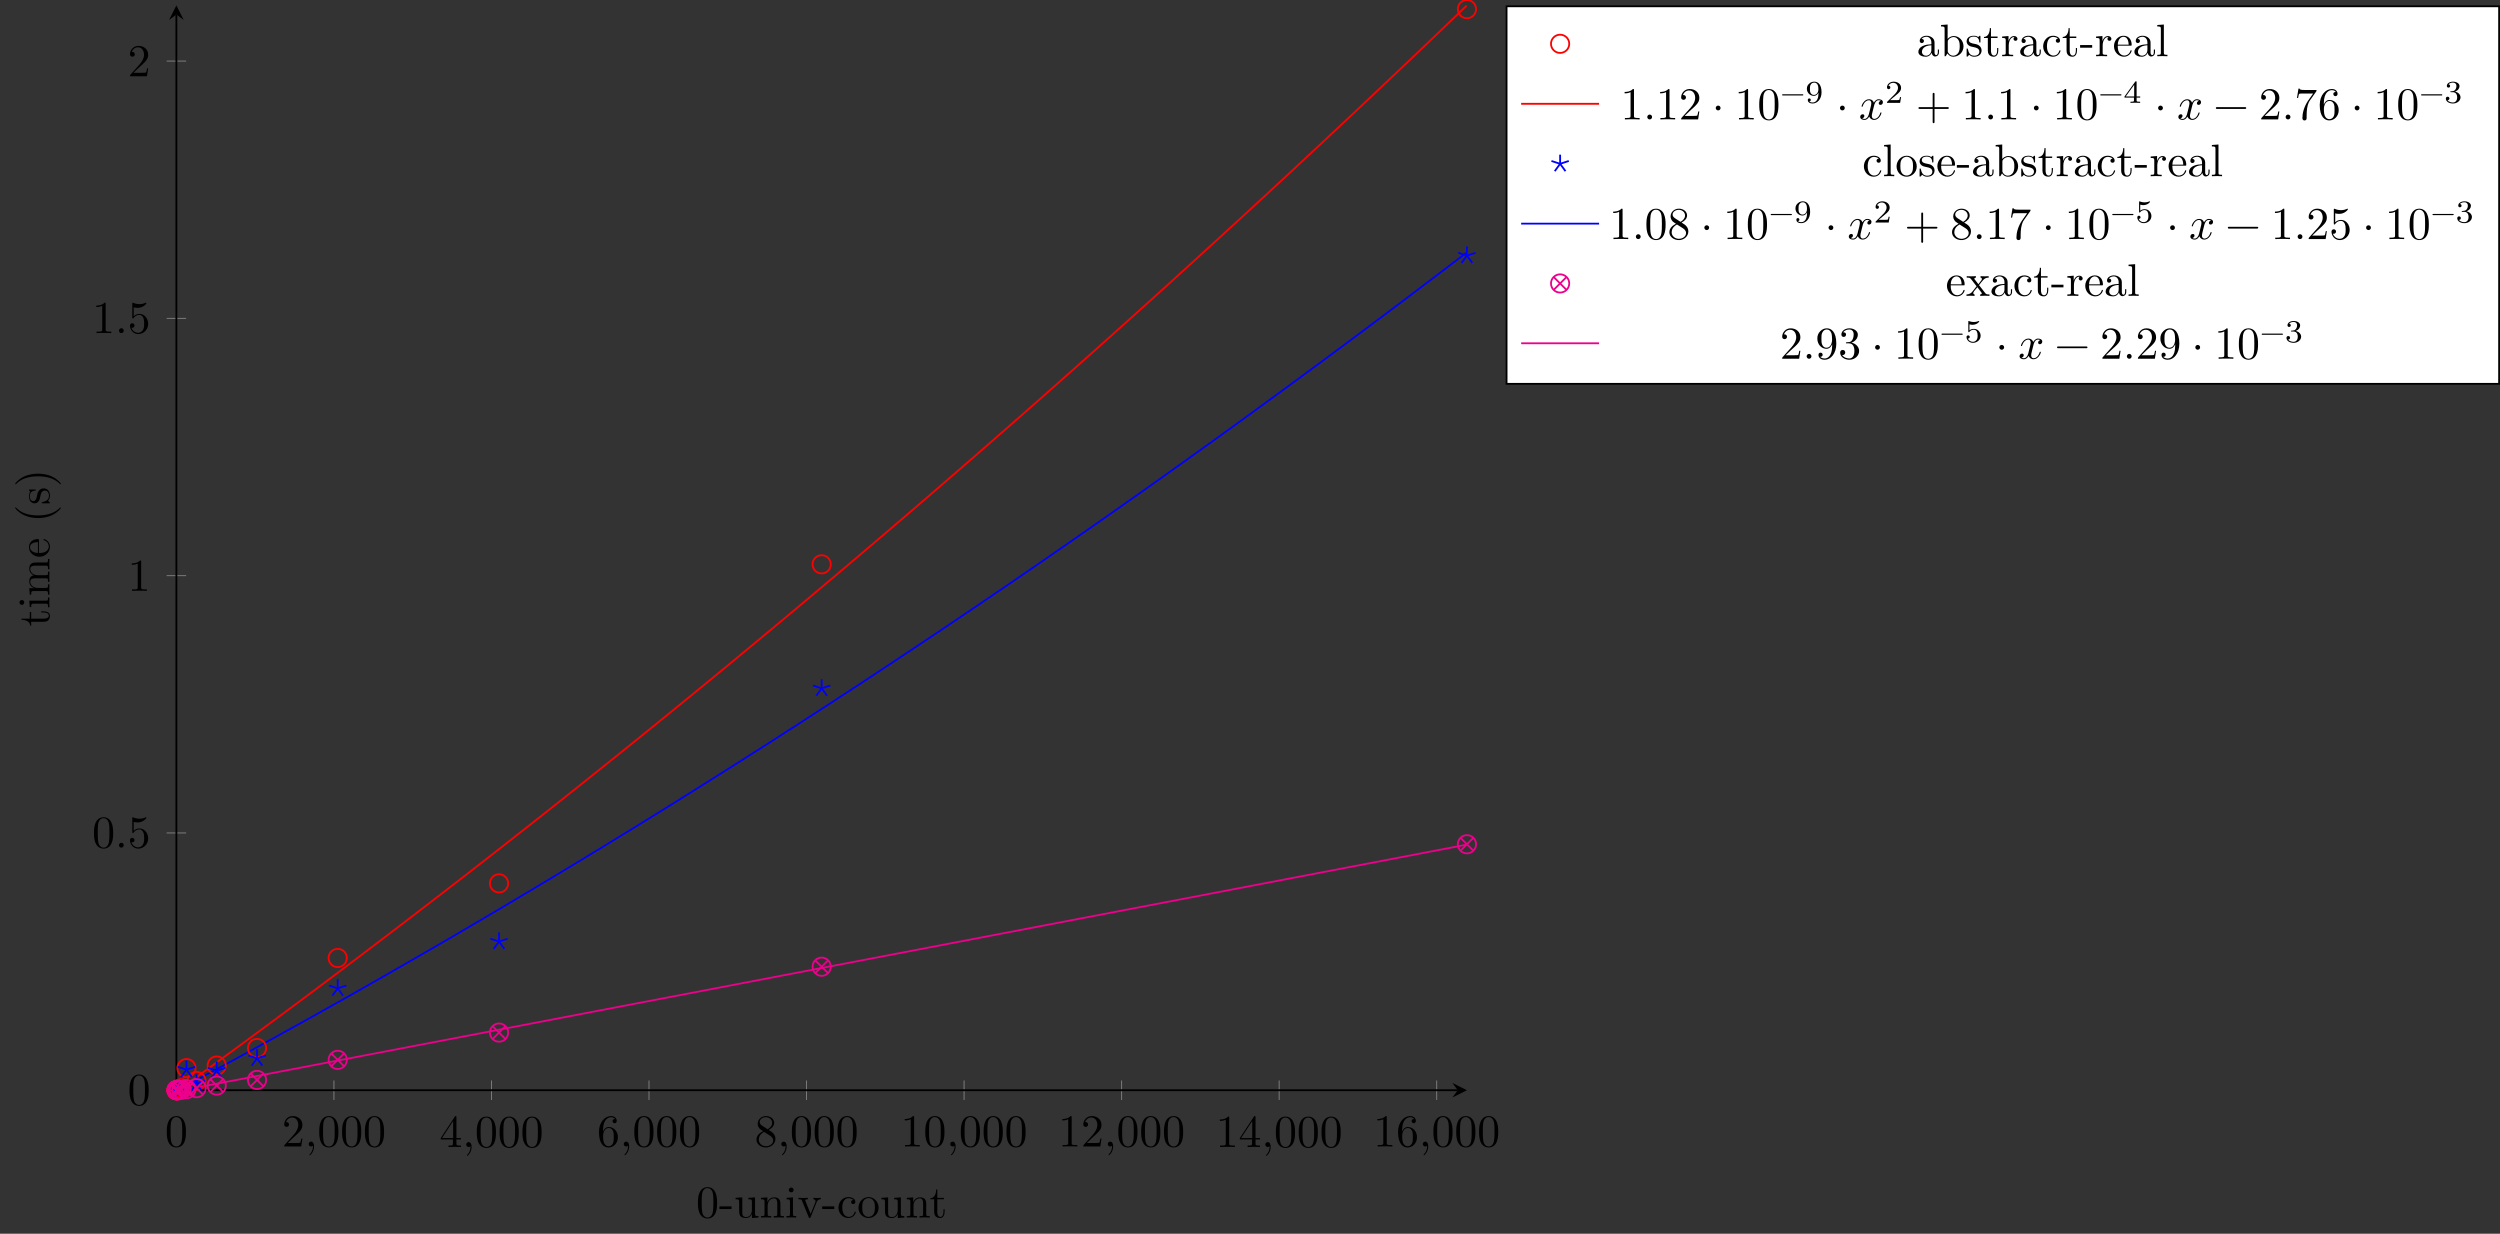 <?xml version="1.0" encoding="UTF-8"?>
<svg xmlns="http://www.w3.org/2000/svg" xmlns:xlink="http://www.w3.org/1999/xlink" width="545.688pt" height="269.298pt" viewBox="0 0 545.688 269.298" version="1.1">
<rect x="0" y="0" width="545.688" height="269.298" fill="#333333" stroke="none"/>
<defs>
<g>
<symbol overflow="visible" id="glyph0-0">
<path style="stroke:none;" d=""/>
</symbol>
<symbol overflow="visible" id="glyph0-1">
<path style="stroke:none;" d="M 4.578 -3.188 C 4.578 -3.984 4.531 -4.781 4.188 -5.516 C 3.734 -6.484 2.906 -6.641 2.5 -6.641 C 1.891 -6.641 1.172 -6.375 0.75 -5.453 C 0.438 -4.766 0.391 -3.984 0.391 -3.188 C 0.391 -2.438 0.422 -1.547 0.844 -0.781 C 1.266 0.016 2 0.219 2.484 0.219 C 3.016 0.219 3.781 0.016 4.219 -0.938 C 4.531 -1.625 4.578 -2.406 4.578 -3.188 Z M 3.766 -3.312 C 3.766 -2.562 3.766 -1.891 3.656 -1.25 C 3.5 -0.297 2.938 0 2.484 0 C 2.094 0 1.5 -0.25 1.328 -1.203 C 1.219 -1.797 1.219 -2.719 1.219 -3.312 C 1.219 -3.953 1.219 -4.609 1.297 -5.141 C 1.484 -6.328 2.234 -6.422 2.484 -6.422 C 2.812 -6.422 3.469 -6.234 3.656 -5.25 C 3.766 -4.688 3.766 -3.938 3.766 -3.312 Z M 3.766 -3.312 "/>
</symbol>
<symbol overflow="visible" id="glyph0-2">
<path style="stroke:none;" d="M 4.469 -1.734 L 4.234 -1.734 C 4.172 -1.438 4.109 -1 4 -0.844 C 3.938 -0.766 3.281 -0.766 3.062 -0.766 L 1.266 -0.766 L 2.328 -1.797 C 3.875 -3.172 4.469 -3.703 4.469 -4.703 C 4.469 -5.844 3.578 -6.641 2.359 -6.641 C 1.234 -6.641 0.5 -5.719 0.5 -4.828 C 0.5 -4.281 1 -4.281 1.031 -4.281 C 1.203 -4.281 1.547 -4.391 1.547 -4.812 C 1.547 -5.062 1.359 -5.328 1.016 -5.328 C 0.938 -5.328 0.922 -5.328 0.891 -5.312 C 1.109 -5.969 1.656 -6.328 2.234 -6.328 C 3.141 -6.328 3.562 -5.516 3.562 -4.703 C 3.562 -3.906 3.078 -3.125 2.516 -2.5 L 0.609 -0.375 C 0.5 -0.266 0.5 -0.234 0.5 0 L 4.203 0 Z M 4.469 -1.734 "/>
</symbol>
<symbol overflow="visible" id="glyph0-3">
<path style="stroke:none;" d="M 2.031 -0.016 C 2.031 -0.672 1.781 -1.062 1.391 -1.062 C 1.062 -1.062 0.859 -0.812 0.859 -0.531 C 0.859 -0.266 1.062 0 1.391 0 C 1.5 0 1.641 -0.047 1.734 -0.125 C 1.766 -0.156 1.781 -0.156 1.781 -0.156 C 1.781 -0.156 1.797 -0.156 1.797 -0.016 C 1.797 0.734 1.453 1.328 1.125 1.656 C 1.016 1.766 1.016 1.781 1.016 1.812 C 1.016 1.891 1.062 1.922 1.109 1.922 C 1.219 1.922 2.031 1.156 2.031 -0.016 Z M 2.031 -0.016 "/>
</symbol>
<symbol overflow="visible" id="glyph0-4">
<path style="stroke:none;" d="M 4.688 -1.641 L 4.688 -1.953 L 3.703 -1.953 L 3.703 -6.484 C 3.703 -6.688 3.703 -6.75 3.531 -6.75 C 3.453 -6.75 3.422 -6.75 3.344 -6.625 L 0.281 -1.953 L 0.281 -1.641 L 2.938 -1.641 L 2.938 -0.781 C 2.938 -0.422 2.906 -0.312 2.172 -0.312 L 1.969 -0.312 L 1.969 0 C 2.375 -0.031 2.891 -0.031 3.312 -0.031 C 3.734 -0.031 4.25 -0.031 4.672 0 L 4.672 -0.312 L 4.453 -0.312 C 3.719 -0.312 3.703 -0.422 3.703 -0.781 L 3.703 -1.641 Z M 2.984 -1.953 L 0.562 -1.953 L 2.984 -5.672 Z M 2.984 -1.953 "/>
</symbol>
<symbol overflow="visible" id="glyph0-5">
<path style="stroke:none;" d="M 4.562 -2.031 C 4.562 -3.297 3.672 -4.25 2.562 -4.25 C 1.891 -4.25 1.516 -3.75 1.312 -3.266 L 1.312 -3.516 C 1.312 -6.031 2.547 -6.391 3.062 -6.391 C 3.297 -6.391 3.719 -6.328 3.938 -5.984 C 3.781 -5.984 3.391 -5.984 3.391 -5.547 C 3.391 -5.234 3.625 -5.078 3.844 -5.078 C 4 -5.078 4.312 -5.172 4.312 -5.562 C 4.312 -6.156 3.875 -6.641 3.047 -6.641 C 1.766 -6.641 0.422 -5.359 0.422 -3.156 C 0.422 -0.484 1.578 0.219 2.5 0.219 C 3.609 0.219 4.562 -0.719 4.562 -2.031 Z M 3.656 -2.047 C 3.656 -1.562 3.656 -1.062 3.484 -0.703 C 3.188 -0.109 2.734 -0.062 2.5 -0.062 C 1.875 -0.062 1.578 -0.656 1.516 -0.812 C 1.328 -1.281 1.328 -2.078 1.328 -2.25 C 1.328 -3.031 1.656 -4.031 2.547 -4.031 C 2.719 -4.031 3.172 -4.031 3.484 -3.406 C 3.656 -3.047 3.656 -2.531 3.656 -2.047 Z M 3.656 -2.047 "/>
</symbol>
<symbol overflow="visible" id="glyph0-6">
<path style="stroke:none;" d="M 4.562 -1.672 C 4.562 -2.031 4.453 -2.484 4.062 -2.906 C 3.875 -3.109 3.719 -3.203 3.078 -3.609 C 3.797 -3.984 4.281 -4.5 4.281 -5.156 C 4.281 -6.078 3.406 -6.641 2.5 -6.641 C 1.5 -6.641 0.688 -5.906 0.688 -4.969 C 0.688 -4.797 0.703 -4.344 1.125 -3.875 C 1.234 -3.766 1.609 -3.516 1.859 -3.344 C 1.281 -3.047 0.422 -2.5 0.422 -1.5 C 0.422 -0.453 1.438 0.219 2.484 0.219 C 3.609 0.219 4.562 -0.609 4.562 -1.672 Z M 3.844 -5.156 C 3.844 -4.578 3.453 -4.109 2.859 -3.766 L 1.625 -4.562 C 1.172 -4.859 1.125 -5.188 1.125 -5.359 C 1.125 -5.969 1.781 -6.391 2.484 -6.391 C 3.203 -6.391 3.844 -5.875 3.844 -5.156 Z M 4.062 -1.312 C 4.062 -0.578 3.312 -0.062 2.5 -0.062 C 1.641 -0.062 0.922 -0.672 0.922 -1.5 C 0.922 -2.078 1.234 -2.719 2.078 -3.188 L 3.312 -2.406 C 3.594 -2.219 4.062 -1.922 4.062 -1.312 Z M 4.062 -1.312 "/>
</symbol>
<symbol overflow="visible" id="glyph0-7">
<path style="stroke:none;" d="M 4.172 0 L 4.172 -0.312 L 3.859 -0.312 C 2.953 -0.312 2.938 -0.422 2.938 -0.781 L 2.938 -6.375 C 2.938 -6.625 2.938 -6.641 2.703 -6.641 C 2.078 -6 1.203 -6 0.891 -6 L 0.891 -5.688 C 1.094 -5.688 1.672 -5.688 2.188 -5.953 L 2.188 -0.781 C 2.188 -0.422 2.156 -0.312 1.266 -0.312 L 0.953 -0.312 L 0.953 0 C 1.297 -0.031 2.156 -0.031 2.562 -0.031 C 2.953 -0.031 3.828 -0.031 4.172 0 Z M 4.172 0 "/>
</symbol>
<symbol overflow="visible" id="glyph0-8">
<path style="stroke:none;" d="M 1.906 -0.531 C 1.906 -0.812 1.672 -1.062 1.391 -1.062 C 1.094 -1.062 0.859 -0.812 0.859 -0.531 C 0.859 -0.234 1.094 0 1.391 0 C 1.672 0 1.906 -0.234 1.906 -0.531 Z M 1.906 -0.531 "/>
</symbol>
<symbol overflow="visible" id="glyph0-9">
<path style="stroke:none;" d="M 4.469 -2 C 4.469 -3.188 3.656 -4.188 2.578 -4.188 C 2.109 -4.188 1.672 -4.031 1.312 -3.672 L 1.312 -5.625 C 1.516 -5.562 1.844 -5.5 2.156 -5.5 C 3.391 -5.5 4.094 -6.406 4.094 -6.531 C 4.094 -6.594 4.062 -6.641 3.984 -6.641 C 3.984 -6.641 3.953 -6.641 3.906 -6.609 C 3.703 -6.516 3.219 -6.312 2.547 -6.312 C 2.156 -6.312 1.688 -6.391 1.219 -6.594 C 1.141 -6.625 1.109 -6.625 1.109 -6.625 C 1 -6.625 1 -6.547 1 -6.391 L 1 -3.438 C 1 -3.266 1 -3.188 1.141 -3.188 C 1.219 -3.188 1.234 -3.203 1.281 -3.266 C 1.391 -3.422 1.75 -3.969 2.562 -3.969 C 3.078 -3.969 3.328 -3.516 3.406 -3.328 C 3.562 -2.953 3.594 -2.578 3.594 -2.078 C 3.594 -1.719 3.594 -1.125 3.344 -0.703 C 3.109 -0.312 2.734 -0.062 2.281 -0.062 C 1.562 -0.062 0.984 -0.594 0.812 -1.172 C 0.844 -1.172 0.875 -1.156 0.984 -1.156 C 1.312 -1.156 1.484 -1.406 1.484 -1.641 C 1.484 -1.891 1.312 -2.141 0.984 -2.141 C 0.844 -2.141 0.5 -2.062 0.5 -1.609 C 0.5 -0.75 1.188 0.219 2.297 0.219 C 3.453 0.219 4.469 -0.734 4.469 -2 Z M 4.469 -2 "/>
</symbol>
<symbol overflow="visible" id="glyph0-10">
<path style="stroke:none;" d="M 1.906 -2.5 C 1.906 -2.781 1.672 -3.016 1.391 -3.016 C 1.094 -3.016 0.859 -2.781 0.859 -2.5 C 0.859 -2.203 1.094 -1.969 1.391 -1.969 C 1.672 -1.969 1.906 -2.203 1.906 -2.5 Z M 1.906 -2.5 "/>
</symbol>
<symbol overflow="visible" id="glyph0-11">
<path style="stroke:none;" d="M 5.25 -3.75 C 5.25 -4.266 4.672 -4.406 4.328 -4.406 C 3.75 -4.406 3.406 -3.875 3.281 -3.656 C 3.031 -4.312 2.5 -4.406 2.203 -4.406 C 1.172 -4.406 0.594 -3.125 0.594 -2.875 C 0.594 -2.766 0.719 -2.766 0.719 -2.766 C 0.797 -2.766 0.828 -2.797 0.844 -2.875 C 1.188 -3.938 1.844 -4.188 2.188 -4.188 C 2.375 -4.188 2.719 -4.094 2.719 -3.516 C 2.719 -3.203 2.547 -2.547 2.188 -1.141 C 2.031 -0.531 1.672 -0.109 1.234 -0.109 C 1.172 -0.109 0.953 -0.109 0.734 -0.234 C 0.984 -0.297 1.203 -0.5 1.203 -0.781 C 1.203 -1.047 0.984 -1.125 0.844 -1.125 C 0.531 -1.125 0.297 -0.875 0.297 -0.547 C 0.297 -0.094 0.781 0.109 1.219 0.109 C 1.891 0.109 2.25 -0.594 2.266 -0.641 C 2.391 -0.281 2.75 0.109 3.344 0.109 C 4.375 0.109 4.938 -1.172 4.938 -1.422 C 4.938 -1.531 4.859 -1.531 4.828 -1.531 C 4.734 -1.531 4.719 -1.484 4.688 -1.422 C 4.359 -0.344 3.688 -0.109 3.375 -0.109 C 2.984 -0.109 2.828 -0.422 2.828 -0.766 C 2.828 -0.984 2.875 -1.203 2.984 -1.641 L 3.328 -3.016 C 3.391 -3.266 3.625 -4.188 4.312 -4.188 C 4.359 -4.188 4.609 -4.188 4.812 -4.062 C 4.531 -4 4.344 -3.766 4.344 -3.516 C 4.344 -3.359 4.453 -3.172 4.719 -3.172 C 4.938 -3.172 5.25 -3.344 5.25 -3.75 Z M 5.25 -3.75 "/>
</symbol>
<symbol overflow="visible" id="glyph0-12">
<path style="stroke:none;" d="M 7.203 -2.5 C 7.203 -2.609 7.109 -2.688 7 -2.688 L 4.078 -2.688 L 4.078 -5.609 C 4.078 -5.719 3.984 -5.812 3.875 -5.812 C 3.766 -5.812 3.672 -5.719 3.672 -5.609 L 3.672 -2.688 L 0.75 -2.688 C 0.641 -2.688 0.562 -2.609 0.562 -2.5 C 0.562 -2.375 0.641 -2.297 0.75 -2.297 L 3.672 -2.297 L 3.672 0.625 C 3.672 0.734 3.766 0.828 3.875 0.828 C 3.984 0.828 4.078 0.734 4.078 0.625 L 4.078 -2.297 L 7 -2.297 C 7.109 -2.297 7.203 -2.375 7.203 -2.5 Z M 7.203 -2.5 "/>
</symbol>
<symbol overflow="visible" id="glyph0-13">
<path style="stroke:none;" d="M 7.203 -2.5 C 7.203 -2.609 7.109 -2.688 7 -2.688 L 0.75 -2.688 C 0.641 -2.688 0.562 -2.609 0.562 -2.5 C 0.562 -2.375 0.641 -2.297 0.75 -2.297 L 7 -2.297 C 7.109 -2.297 7.203 -2.375 7.203 -2.5 Z M 7.203 -2.5 "/>
</symbol>
<symbol overflow="visible" id="glyph0-14">
<path style="stroke:none;" d="M 4.828 -6.422 L 2.406 -6.422 C 1.203 -6.422 1.172 -6.547 1.141 -6.734 L 0.891 -6.734 L 0.562 -4.688 L 0.812 -4.688 C 0.844 -4.844 0.922 -5.469 1.062 -5.594 C 1.125 -5.656 1.906 -5.656 2.031 -5.656 L 4.094 -5.656 L 2.984 -4.078 C 2.078 -2.734 1.75 -1.344 1.75 -0.328 C 1.75 -0.234 1.75 0.219 2.219 0.219 C 2.672 0.219 2.672 -0.234 2.672 -0.328 L 2.672 -0.844 C 2.672 -1.391 2.703 -1.938 2.781 -2.469 C 2.828 -2.703 2.953 -3.562 3.406 -4.172 L 4.75 -6.078 C 4.828 -6.188 4.828 -6.203 4.828 -6.422 Z M 4.828 -6.422 "/>
</symbol>
<symbol overflow="visible" id="glyph0-15">
<path style="stroke:none;" d="M 4.562 -3.281 C 4.562 -5.969 3.406 -6.641 2.516 -6.641 C 1.969 -6.641 1.484 -6.453 1.062 -6.016 C 0.641 -5.562 0.422 -5.141 0.422 -4.391 C 0.422 -3.156 1.297 -2.172 2.406 -2.172 C 3.016 -2.172 3.422 -2.594 3.656 -3.172 L 3.656 -2.844 C 3.656 -0.516 2.625 -0.062 2.047 -0.062 C 1.875 -0.062 1.328 -0.078 1.062 -0.422 C 1.5 -0.422 1.578 -0.703 1.578 -0.875 C 1.578 -1.188 1.344 -1.328 1.125 -1.328 C 0.969 -1.328 0.672 -1.25 0.672 -0.859 C 0.672 -0.188 1.203 0.219 2.047 0.219 C 3.344 0.219 4.562 -1.141 4.562 -3.281 Z M 3.641 -4.203 C 3.641 -3.375 3.297 -2.406 2.422 -2.406 C 2.266 -2.406 1.797 -2.406 1.5 -3.031 C 1.312 -3.406 1.312 -3.891 1.312 -4.391 C 1.312 -4.922 1.312 -5.391 1.531 -5.766 C 1.797 -6.266 2.172 -6.391 2.516 -6.391 C 2.984 -6.391 3.312 -6.047 3.484 -5.609 C 3.594 -5.281 3.641 -4.656 3.641 -4.203 Z M 3.641 -4.203 "/>
</symbol>
<symbol overflow="visible" id="glyph0-16">
<path style="stroke:none;" d="M 4.562 -1.703 C 4.562 -2.516 3.922 -3.297 2.891 -3.516 C 3.703 -3.781 4.281 -4.469 4.281 -5.266 C 4.281 -6.078 3.406 -6.641 2.453 -6.641 C 1.453 -6.641 0.688 -6.047 0.688 -5.281 C 0.688 -4.953 0.906 -4.766 1.203 -4.766 C 1.5 -4.766 1.703 -4.984 1.703 -5.281 C 1.703 -5.766 1.234 -5.766 1.094 -5.766 C 1.391 -6.266 2.047 -6.391 2.406 -6.391 C 2.828 -6.391 3.375 -6.172 3.375 -5.281 C 3.375 -5.156 3.344 -4.578 3.094 -4.141 C 2.797 -3.656 2.453 -3.625 2.203 -3.625 C 2.125 -3.609 1.891 -3.594 1.812 -3.594 C 1.734 -3.578 1.672 -3.562 1.672 -3.469 C 1.672 -3.359 1.734 -3.359 1.906 -3.359 L 2.344 -3.359 C 3.156 -3.359 3.531 -2.688 3.531 -1.703 C 3.531 -0.344 2.844 -0.062 2.406 -0.062 C 1.969 -0.062 1.219 -0.234 0.875 -0.812 C 1.219 -0.766 1.531 -0.984 1.531 -1.359 C 1.531 -1.719 1.266 -1.922 0.984 -1.922 C 0.734 -1.922 0.422 -1.781 0.422 -1.344 C 0.422 -0.438 1.344 0.219 2.438 0.219 C 3.656 0.219 4.562 -0.688 4.562 -1.703 Z M 4.562 -1.703 "/>
</symbol>
<symbol overflow="visible" id="glyph1-0">
<path style="stroke:none;" d=""/>
</symbol>
<symbol overflow="visible" id="glyph1-1">
<path style="stroke:none;" d="M 4.578 -3.188 C 4.578 -3.984 4.531 -4.781 4.188 -5.516 C 3.734 -6.484 2.906 -6.641 2.5 -6.641 C 1.891 -6.641 1.172 -6.375 0.75 -5.453 C 0.438 -4.766 0.391 -3.984 0.391 -3.188 C 0.391 -2.438 0.422 -1.547 0.844 -0.781 C 1.266 0.016 2 0.219 2.484 0.219 C 3.016 0.219 3.781 0.016 4.219 -0.938 C 4.531 -1.625 4.578 -2.406 4.578 -3.188 Z M 3.766 -3.312 C 3.766 -2.562 3.766 -1.891 3.656 -1.25 C 3.5 -0.297 2.938 0 2.484 0 C 2.094 0 1.5 -0.25 1.328 -1.203 C 1.219 -1.797 1.219 -2.719 1.219 -3.312 C 1.219 -3.953 1.219 -4.609 1.297 -5.141 C 1.484 -6.328 2.234 -6.422 2.484 -6.422 C 2.812 -6.422 3.469 -6.234 3.656 -5.25 C 3.766 -4.688 3.766 -3.938 3.766 -3.312 Z M 3.766 -3.312 "/>
</symbol>
<symbol overflow="visible" id="glyph1-2">
<path style="stroke:none;" d="M 2.75 -1.859 L 2.75 -2.438 L 0.109 -2.438 L 0.109 -1.859 Z M 2.75 -1.859 "/>
</symbol>
<symbol overflow="visible" id="glyph1-3">
<path style="stroke:none;" d="M 5.328 0 L 5.328 -0.312 C 4.641 -0.312 4.562 -0.375 4.562 -0.875 L 4.562 -4.406 L 3.094 -4.297 L 3.094 -3.984 C 3.781 -3.984 3.875 -3.922 3.875 -3.422 L 3.875 -1.656 C 3.875 -0.781 3.391 -0.109 2.656 -0.109 C 1.828 -0.109 1.781 -0.578 1.781 -1.094 L 1.781 -4.406 L 0.312 -4.297 L 0.312 -3.984 C 1.094 -3.984 1.094 -3.953 1.094 -3.078 L 1.094 -1.578 C 1.094 -0.797 1.094 0.109 2.609 0.109 C 3.172 0.109 3.609 -0.172 3.891 -0.781 L 3.891 0.109 Z M 5.328 0 "/>
</symbol>
<symbol overflow="visible" id="glyph1-4">
<path style="stroke:none;" d="M 5.328 0 L 5.328 -0.312 C 4.812 -0.312 4.562 -0.312 4.562 -0.609 L 4.562 -2.516 C 4.562 -3.375 4.562 -3.672 4.25 -4.031 C 4.109 -4.203 3.781 -4.406 3.203 -4.406 C 2.469 -4.406 2 -3.984 1.719 -3.359 L 1.719 -4.406 L 0.312 -4.297 L 0.312 -3.984 C 1.016 -3.984 1.094 -3.922 1.094 -3.422 L 1.094 -0.75 C 1.094 -0.312 0.984 -0.312 0.312 -0.312 L 0.312 0 L 1.453 -0.031 L 2.562 0 L 2.562 -0.312 C 1.891 -0.312 1.781 -0.312 1.781 -0.75 L 1.781 -2.594 C 1.781 -3.625 2.5 -4.188 3.125 -4.188 C 3.766 -4.188 3.875 -3.656 3.875 -3.078 L 3.875 -0.75 C 3.875 -0.312 3.766 -0.312 3.094 -0.312 L 3.094 0 L 4.219 -0.031 Z M 5.328 0 "/>
</symbol>
<symbol overflow="visible" id="glyph1-5">
<path style="stroke:none;" d="M 2.469 0 L 2.469 -0.312 C 1.797 -0.312 1.766 -0.359 1.766 -0.75 L 1.766 -4.406 L 0.375 -4.297 L 0.375 -3.984 C 1.016 -3.984 1.109 -3.922 1.109 -3.438 L 1.109 -0.75 C 1.109 -0.312 1 -0.312 0.328 -0.312 L 0.328 0 L 1.422 -0.031 C 1.781 -0.031 2.125 -0.016 2.469 0 Z M 1.906 -6.016 C 1.906 -6.297 1.688 -6.547 1.391 -6.547 C 1.047 -6.547 0.844 -6.266 0.844 -6.016 C 0.844 -5.75 1.078 -5.5 1.375 -5.5 C 1.719 -5.5 1.906 -5.766 1.906 -6.016 Z M 1.906 -6.016 "/>
</symbol>
<symbol overflow="visible" id="glyph1-6">
<path style="stroke:none;" d="M 5.062 -3.984 L 5.062 -4.297 C 4.828 -4.281 4.547 -4.266 4.312 -4.266 L 3.453 -4.297 L 3.453 -3.984 C 3.812 -3.984 3.922 -3.75 3.922 -3.562 C 3.922 -3.469 3.906 -3.422 3.875 -3.312 L 2.844 -0.781 L 1.734 -3.562 C 1.672 -3.688 1.672 -3.734 1.672 -3.734 C 1.672 -3.984 2.062 -3.984 2.25 -3.984 L 2.25 -4.297 L 1.156 -4.266 C 0.891 -4.266 0.484 -4.281 0.188 -4.297 L 0.188 -3.984 C 0.812 -3.984 0.859 -3.922 0.984 -3.625 L 2.422 -0.078 C 2.484 0.062 2.5 0.109 2.625 0.109 C 2.766 0.109 2.797 0.016 2.844 -0.078 L 4.141 -3.312 C 4.234 -3.547 4.406 -3.984 5.062 -3.984 Z M 5.062 -3.984 "/>
</symbol>
<symbol overflow="visible" id="glyph1-7">
<path style="stroke:none;" d="M 4.141 -1.188 C 4.141 -1.281 4.031 -1.281 4 -1.281 C 3.922 -1.281 3.891 -1.25 3.875 -1.188 C 3.594 -0.266 2.938 -0.141 2.578 -0.141 C 2.047 -0.141 1.172 -0.562 1.172 -2.172 C 1.172 -3.797 1.984 -4.219 2.516 -4.219 C 2.609 -4.219 3.234 -4.203 3.578 -3.844 C 3.172 -3.812 3.109 -3.516 3.109 -3.391 C 3.109 -3.125 3.297 -2.938 3.562 -2.938 C 3.828 -2.938 4.031 -3.094 4.031 -3.406 C 4.031 -4.078 3.266 -4.469 2.5 -4.469 C 1.25 -4.469 0.344 -3.391 0.344 -2.156 C 0.344 -0.875 1.328 0.109 2.484 0.109 C 3.812 0.109 4.141 -1.094 4.141 -1.188 Z M 4.141 -1.188 "/>
</symbol>
<symbol overflow="visible" id="glyph1-8">
<path style="stroke:none;" d="M 4.688 -2.141 C 4.688 -3.406 3.703 -4.469 2.5 -4.469 C 1.25 -4.469 0.281 -3.375 0.281 -2.141 C 0.281 -0.844 1.312 0.109 2.484 0.109 C 3.688 0.109 4.688 -0.875 4.688 -2.141 Z M 3.875 -2.219 C 3.875 -1.859 3.875 -1.312 3.656 -0.875 C 3.422 -0.422 2.984 -0.141 2.5 -0.141 C 2.062 -0.141 1.625 -0.344 1.359 -0.812 C 1.109 -1.25 1.109 -1.859 1.109 -2.219 C 1.109 -2.609 1.109 -3.141 1.344 -3.578 C 1.609 -4.031 2.078 -4.25 2.484 -4.25 C 2.922 -4.25 3.344 -4.031 3.609 -3.594 C 3.875 -3.172 3.875 -2.594 3.875 -2.219 Z M 3.875 -2.219 "/>
</symbol>
<symbol overflow="visible" id="glyph1-9">
<path style="stroke:none;" d="M 3.312 -1.234 L 3.312 -1.797 L 3.062 -1.797 L 3.062 -1.25 C 3.062 -0.516 2.766 -0.141 2.391 -0.141 C 1.719 -0.141 1.719 -1.047 1.719 -1.219 L 1.719 -3.984 L 3.156 -3.984 L 3.156 -4.297 L 1.719 -4.297 L 1.719 -6.125 L 1.469 -6.125 C 1.469 -5.312 1.172 -4.25 0.188 -4.203 L 0.188 -3.984 L 1.031 -3.984 L 1.031 -1.234 C 1.031 -0.016 1.969 0.109 2.328 0.109 C 3.031 0.109 3.312 -0.594 3.312 -1.234 Z M 3.312 -1.234 "/>
</symbol>
<symbol overflow="visible" id="glyph1-10">
<path style="stroke:none;" d="M 4.812 -0.891 L 4.812 -1.453 L 4.562 -1.453 L 4.562 -0.891 C 4.562 -0.312 4.312 -0.25 4.203 -0.25 C 3.875 -0.25 3.844 -0.703 3.844 -0.75 L 3.844 -2.734 C 3.844 -3.156 3.844 -3.547 3.484 -3.922 C 3.094 -4.312 2.594 -4.469 2.109 -4.469 C 1.297 -4.469 0.609 -4 0.609 -3.344 C 0.609 -3.047 0.812 -2.875 1.062 -2.875 C 1.344 -2.875 1.531 -3.078 1.531 -3.328 C 1.531 -3.453 1.469 -3.781 1.016 -3.781 C 1.281 -4.141 1.781 -4.25 2.094 -4.25 C 2.578 -4.25 3.156 -3.859 3.156 -2.969 L 3.156 -2.609 C 2.641 -2.578 1.938 -2.547 1.312 -2.25 C 0.562 -1.906 0.312 -1.391 0.312 -0.953 C 0.312 -0.141 1.281 0.109 1.906 0.109 C 2.578 0.109 3.031 -0.297 3.219 -0.75 C 3.266 -0.359 3.531 0.062 4 0.062 C 4.203 0.062 4.812 -0.078 4.812 -0.891 Z M 3.156 -1.391 C 3.156 -0.453 2.438 -0.109 1.984 -0.109 C 1.5 -0.109 1.094 -0.453 1.094 -0.953 C 1.094 -1.5 1.5 -2.328 3.156 -2.391 Z M 3.156 -1.391 "/>
</symbol>
<symbol overflow="visible" id="glyph1-11">
<path style="stroke:none;" d="M 5.188 -2.156 C 5.188 -3.422 4.219 -4.406 3.078 -4.406 C 2.297 -4.406 1.875 -3.938 1.719 -3.766 L 1.719 -6.922 L 0.281 -6.812 L 0.281 -6.5 C 0.984 -6.5 1.062 -6.438 1.062 -5.938 L 1.062 0 L 1.312 0 L 1.672 -0.625 C 1.812 -0.391 2.234 0.109 2.969 0.109 C 4.156 0.109 5.188 -0.875 5.188 -2.156 Z M 4.359 -2.156 C 4.359 -1.797 4.344 -1.203 4.062 -0.75 C 3.844 -0.438 3.469 -0.109 2.938 -0.109 C 2.484 -0.109 2.125 -0.344 1.891 -0.719 C 1.75 -0.922 1.75 -0.953 1.75 -1.141 L 1.75 -3.188 C 1.75 -3.375 1.75 -3.391 1.859 -3.547 C 2.25 -4.109 2.797 -4.188 3.031 -4.188 C 3.484 -4.188 3.844 -3.922 4.078 -3.547 C 4.344 -3.141 4.359 -2.578 4.359 -2.156 Z M 4.359 -2.156 "/>
</symbol>
<symbol overflow="visible" id="glyph1-12">
<path style="stroke:none;" d="M 3.594 -1.281 C 3.594 -1.797 3.297 -2.109 3.172 -2.219 C 2.844 -2.547 2.453 -2.625 2.031 -2.703 C 1.469 -2.812 0.812 -2.938 0.812 -3.516 C 0.812 -3.875 1.062 -4.281 1.922 -4.281 C 3.016 -4.281 3.078 -3.375 3.094 -3.078 C 3.094 -2.984 3.203 -2.984 3.203 -2.984 C 3.344 -2.984 3.344 -3.031 3.344 -3.219 L 3.344 -4.234 C 3.344 -4.391 3.344 -4.469 3.234 -4.469 C 3.188 -4.469 3.156 -4.469 3.031 -4.344 C 3 -4.312 2.906 -4.219 2.859 -4.188 C 2.484 -4.469 2.078 -4.469 1.922 -4.469 C 0.703 -4.469 0.328 -3.797 0.328 -3.234 C 0.328 -2.891 0.484 -2.609 0.75 -2.391 C 1.078 -2.141 1.359 -2.078 2.078 -1.938 C 2.297 -1.891 3.109 -1.734 3.109 -1.016 C 3.109 -0.516 2.766 -0.109 1.984 -0.109 C 1.141 -0.109 0.781 -0.672 0.594 -1.531 C 0.562 -1.656 0.562 -1.688 0.453 -1.688 C 0.328 -1.688 0.328 -1.625 0.328 -1.453 L 0.328 -0.125 C 0.328 0.047 0.328 0.109 0.438 0.109 C 0.484 0.109 0.5 0.094 0.688 -0.094 C 0.703 -0.109 0.703 -0.125 0.891 -0.312 C 1.328 0.094 1.781 0.109 1.984 0.109 C 3.125 0.109 3.594 -0.562 3.594 -1.281 Z M 3.594 -1.281 "/>
</symbol>
<symbol overflow="visible" id="glyph1-13">
<path style="stroke:none;" d="M 3.625 -3.797 C 3.625 -4.109 3.312 -4.406 2.891 -4.406 C 2.156 -4.406 1.797 -3.734 1.672 -3.312 L 1.672 -4.406 L 0.281 -4.297 L 0.281 -3.984 C 0.984 -3.984 1.062 -3.922 1.062 -3.422 L 1.062 -0.75 C 1.062 -0.312 0.953 -0.312 0.281 -0.312 L 0.281 0 L 1.422 -0.031 C 1.812 -0.031 2.281 -0.031 2.688 0 L 2.688 -0.312 L 2.469 -0.312 C 1.734 -0.312 1.719 -0.422 1.719 -0.781 L 1.719 -2.312 C 1.719 -3.297 2.141 -4.188 2.891 -4.188 C 2.953 -4.188 2.984 -4.188 3 -4.172 C 2.969 -4.172 2.766 -4.047 2.766 -3.781 C 2.766 -3.516 2.984 -3.359 3.203 -3.359 C 3.375 -3.359 3.625 -3.484 3.625 -3.797 Z M 3.625 -3.797 "/>
</symbol>
<symbol overflow="visible" id="glyph1-14">
<path style="stroke:none;" d="M 4.141 -1.188 C 4.141 -1.281 4.062 -1.312 4 -1.312 C 3.922 -1.312 3.891 -1.25 3.875 -1.172 C 3.531 -0.141 2.625 -0.141 2.531 -0.141 C 2.031 -0.141 1.641 -0.438 1.406 -0.812 C 1.109 -1.281 1.109 -1.938 1.109 -2.297 L 3.891 -2.297 C 4.109 -2.297 4.141 -2.297 4.141 -2.516 C 4.141 -3.5 3.594 -4.469 2.359 -4.469 C 1.203 -4.469 0.281 -3.438 0.281 -2.188 C 0.281 -0.859 1.328 0.109 2.469 0.109 C 3.688 0.109 4.141 -1 4.141 -1.188 Z M 3.484 -2.516 L 1.109 -2.516 C 1.172 -4 2.016 -4.25 2.359 -4.25 C 3.375 -4.25 3.484 -2.906 3.484 -2.516 Z M 3.484 -2.516 "/>
</symbol>
<symbol overflow="visible" id="glyph1-15">
<path style="stroke:none;" d="M 2.547 0 L 2.547 -0.312 C 1.875 -0.312 1.766 -0.312 1.766 -0.75 L 1.766 -6.922 L 0.328 -6.812 L 0.328 -6.5 C 1.031 -6.5 1.109 -6.438 1.109 -5.938 L 1.109 -0.75 C 1.109 -0.312 1 -0.312 0.328 -0.312 L 0.328 0 L 1.438 -0.031 Z M 2.547 0 "/>
</symbol>
<symbol overflow="visible" id="glyph1-16">
<path style="stroke:none;" d="M 5.141 0 L 5.141 -0.312 C 4.609 -0.312 4.422 -0.328 4.203 -0.625 L 2.859 -2.344 C 3.156 -2.719 3.531 -3.203 3.781 -3.469 C 4.094 -3.828 4.5 -3.984 4.969 -3.984 L 4.969 -4.297 C 4.703 -4.281 4.406 -4.266 4.141 -4.266 C 3.844 -4.266 3.312 -4.281 3.188 -4.297 L 3.188 -3.984 C 3.406 -3.969 3.484 -3.844 3.484 -3.672 C 3.484 -3.516 3.375 -3.391 3.328 -3.328 L 2.719 -2.547 L 1.938 -3.562 C 1.844 -3.656 1.844 -3.672 1.844 -3.734 C 1.844 -3.891 2 -3.984 2.188 -3.984 L 2.188 -4.297 L 1.109 -4.266 C 0.906 -4.266 0.438 -4.281 0.172 -4.297 L 0.172 -3.984 C 0.875 -3.984 0.875 -3.984 1.344 -3.375 L 2.328 -2.094 C 1.859 -1.5 1.859 -1.469 1.391 -0.906 C 0.922 -0.328 0.328 -0.312 0.125 -0.312 L 0.125 0 C 0.375 -0.016 0.688 -0.031 0.953 -0.031 L 1.891 0 L 1.891 -0.312 C 1.672 -0.344 1.609 -0.469 1.609 -0.625 C 1.609 -0.844 1.891 -1.172 2.5 -1.891 L 3.266 -0.891 C 3.344 -0.781 3.469 -0.625 3.469 -0.562 C 3.469 -0.469 3.375 -0.312 3.109 -0.312 L 3.109 0 L 4.188 -0.031 C 4.453 -0.031 4.844 -0.016 5.141 0 Z M 5.141 0 "/>
</symbol>
<symbol overflow="visible" id="glyph2-0">
<path style="stroke:none;" d=""/>
</symbol>
<symbol overflow="visible" id="glyph2-1">
<path style="stroke:none;" d="M -1.234 -3.312 L -1.797 -3.312 L -1.797 -3.062 L -1.25 -3.062 C -0.516 -3.062 -0.141 -2.766 -0.141 -2.391 C -0.141 -1.719 -1.047 -1.719 -1.219 -1.719 L -3.984 -1.719 L -3.984 -3.156 L -4.297 -3.156 L -4.297 -1.719 L -6.125 -1.719 L -6.125 -1.469 C -5.312 -1.469 -4.25 -1.172 -4.203 -0.188 L -3.984 -0.188 L -3.984 -1.031 L -1.234 -1.031 C -0.016 -1.031 0.109 -1.969 0.109 -2.328 C 0.109 -3.031 -0.594 -3.312 -1.234 -3.312 Z M -1.234 -3.312 "/>
</symbol>
<symbol overflow="visible" id="glyph2-2">
<path style="stroke:none;" d="M 0 -2.469 L -0.312 -2.469 C -0.312 -1.797 -0.359 -1.766 -0.75 -1.766 L -4.406 -1.766 L -4.297 -0.375 L -3.984 -0.375 C -3.984 -1.016 -3.922 -1.109 -3.438 -1.109 L -0.75 -1.109 C -0.312 -1.109 -0.312 -1 -0.312 -0.328 L 0 -0.328 L -0.031 -1.422 C -0.031 -1.781 -0.016 -2.125 0 -2.469 Z M -6.016 -1.906 C -6.297 -1.906 -6.547 -1.688 -6.547 -1.391 C -6.547 -1.047 -6.266 -0.844 -6.016 -0.844 C -5.75 -0.844 -5.5 -1.078 -5.5 -1.375 C -5.5 -1.719 -5.766 -1.906 -6.016 -1.906 Z M -6.016 -1.906 "/>
</symbol>
<symbol overflow="visible" id="glyph2-3">
<path style="stroke:none;" d="M 0 -8.109 L -0.312 -8.109 C -0.312 -7.594 -0.312 -7.344 -0.609 -7.328 L -2.516 -7.328 C -3.375 -7.328 -3.672 -7.328 -4.031 -7.016 C -4.203 -6.875 -4.406 -6.547 -4.406 -5.969 C -4.406 -5.141 -3.812 -4.688 -3.422 -4.531 C -4.297 -4.391 -4.406 -3.656 -4.406 -3.203 C -4.406 -2.469 -3.984 -2 -3.359 -1.719 L -4.406 -1.719 L -4.297 -0.312 L -3.984 -0.312 C -3.984 -1.016 -3.922 -1.094 -3.422 -1.094 L -0.75 -1.094 C -0.312 -1.094 -0.312 -0.984 -0.312 -0.312 L 0 -0.312 L -0.031 -1.453 L 0 -2.562 L -0.312 -2.562 C -0.312 -1.891 -0.312 -1.781 -0.75 -1.781 L -2.594 -1.781 C -3.625 -1.781 -4.188 -2.5 -4.188 -3.125 C -4.188 -3.766 -3.656 -3.875 -3.078 -3.875 L -0.75 -3.875 C -0.312 -3.875 -0.312 -3.766 -0.312 -3.094 L 0 -3.094 L -0.031 -4.219 L 0 -5.328 L -0.312 -5.328 C -0.312 -4.672 -0.312 -4.562 -0.75 -4.562 L -2.594 -4.562 C -3.625 -4.562 -4.188 -5.266 -4.188 -5.906 C -4.188 -6.531 -3.656 -6.641 -3.078 -6.641 L -0.75 -6.641 C -0.312 -6.641 -0.312 -6.531 -0.312 -5.859 L 0 -5.859 L -0.031 -6.984 Z M 0 -8.109 "/>
</symbol>
<symbol overflow="visible" id="glyph2-4">
<path style="stroke:none;" d="M -1.188 -4.141 C -1.281 -4.141 -1.312 -4.062 -1.312 -4 C -1.312 -3.922 -1.25 -3.891 -1.172 -3.875 C -0.141 -3.531 -0.141 -2.625 -0.141 -2.531 C -0.141 -2.031 -0.438 -1.641 -0.812 -1.406 C -1.281 -1.109 -1.938 -1.109 -2.297 -1.109 L -2.297 -3.891 C -2.297 -4.109 -2.297 -4.141 -2.516 -4.141 C -3.5 -4.141 -4.469 -3.594 -4.469 -2.359 C -4.469 -1.203 -3.438 -0.281 -2.188 -0.281 C -0.859 -0.281 0.109 -1.328 0.109 -2.469 C 0.109 -3.688 -1 -4.141 -1.188 -4.141 Z M -2.516 -3.484 L -2.516 -1.109 C -4 -1.172 -4.25 -2.016 -4.25 -2.359 C -4.25 -3.375 -2.906 -3.484 -2.516 -3.484 Z M -2.516 -3.484 "/>
</symbol>
<symbol overflow="visible" id="glyph2-5">
<path style="stroke:none;" d="M 2.391 -3.297 C 2.359 -3.297 2.344 -3.297 2.172 -3.125 C 0.922 -1.891 -0.969 -1.562 -2.5 -1.562 C -4.234 -1.562 -5.969 -1.938 -7.203 -3.172 C -7.328 -3.297 -7.344 -3.297 -7.375 -3.297 C -7.453 -3.297 -7.484 -3.266 -7.484 -3.203 C -7.484 -3.094 -6.797 -2.203 -5.531 -1.609 C -4.438 -1.109 -3.328 -0.984 -2.5 -0.984 C -1.719 -0.984 -0.516 -1.094 0.625 -1.641 C 1.844 -2.25 2.5 -3.094 2.5 -3.203 C 2.5 -3.266 2.469 -3.297 2.391 -3.297 Z M 2.391 -3.297 "/>
</symbol>
<symbol overflow="visible" id="glyph2-6">
<path style="stroke:none;" d="M -1.281 -3.594 C -1.797 -3.594 -2.109 -3.297 -2.219 -3.172 C -2.547 -2.844 -2.625 -2.453 -2.703 -2.031 C -2.812 -1.469 -2.938 -0.812 -3.516 -0.812 C -3.875 -0.812 -4.281 -1.062 -4.281 -1.922 C -4.281 -3.016 -3.375 -3.078 -3.078 -3.094 C -2.984 -3.094 -2.984 -3.203 -2.984 -3.203 C -2.984 -3.344 -3.031 -3.344 -3.219 -3.344 L -4.234 -3.344 C -4.391 -3.344 -4.469 -3.344 -4.469 -3.234 C -4.469 -3.188 -4.469 -3.156 -4.344 -3.031 C -4.312 -3 -4.219 -2.906 -4.188 -2.859 C -4.469 -2.484 -4.469 -2.078 -4.469 -1.922 C -4.469 -0.703 -3.797 -0.328 -3.234 -0.328 C -2.891 -0.328 -2.609 -0.484 -2.391 -0.75 C -2.141 -1.078 -2.078 -1.359 -1.938 -2.078 C -1.891 -2.297 -1.734 -3.109 -1.016 -3.109 C -0.516 -3.109 -0.109 -2.766 -0.109 -1.984 C -0.109 -1.141 -0.672 -0.781 -1.531 -0.594 C -1.656 -0.562 -1.688 -0.562 -1.688 -0.453 C -1.688 -0.328 -1.625 -0.328 -1.453 -0.328 L -0.125 -0.328 C 0.047 -0.328 0.109 -0.328 0.109 -0.438 C 0.109 -0.484 0.094 -0.5 -0.094 -0.688 C -0.109 -0.703 -0.125 -0.703 -0.312 -0.891 C 0.094 -1.328 0.109 -1.781 0.109 -1.984 C 0.109 -3.125 -0.562 -3.594 -1.281 -3.594 Z M -1.281 -3.594 "/>
</symbol>
<symbol overflow="visible" id="glyph2-7">
<path style="stroke:none;" d="M -2.5 -2.875 C -3.266 -2.875 -4.469 -2.766 -5.609 -2.219 C -6.828 -1.625 -7.484 -0.766 -7.484 -0.672 C -7.484 -0.609 -7.438 -0.562 -7.375 -0.562 C -7.344 -0.562 -7.328 -0.562 -7.141 -0.75 C -6.156 -1.734 -4.578 -2.297 -2.5 -2.297 C -0.781 -2.297 0.969 -1.938 2.219 -0.703 C 2.344 -0.562 2.359 -0.562 2.391 -0.562 C 2.453 -0.562 2.5 -0.609 2.5 -0.672 C 2.5 -0.766 1.812 -1.672 0.547 -2.25 C -0.547 -2.766 -1.656 -2.875 -2.5 -2.875 Z M -2.5 -2.875 "/>
</symbol>
<symbol overflow="visible" id="glyph3-0">
<path style="stroke:none;" d=""/>
</symbol>
<symbol overflow="visible" id="glyph3-1">
<path style="stroke:none;" d="M 5.031 -1.734 C 5.031 -1.812 4.969 -1.875 4.891 -1.875 L 0.531 -1.875 C 0.453 -1.875 0.391 -1.812 0.391 -1.734 C 0.391 -1.672 0.453 -1.609 0.531 -1.609 L 4.891 -1.609 C 4.969 -1.609 5.031 -1.672 5.031 -1.734 Z M 5.031 -1.734 "/>
</symbol>
<symbol overflow="visible" id="glyph3-2">
<path style="stroke:none;" d="M 3.578 -2.297 C 3.578 -4.016 2.812 -4.625 2 -4.625 C 1.766 -4.625 1.297 -4.594 0.891 -4.203 C 0.656 -3.969 0.375 -3.703 0.375 -3.078 C 0.375 -2.188 1.078 -1.531 1.891 -1.531 C 2.453 -1.531 2.75 -1.906 2.906 -2.219 L 2.906 -2.078 C 2.906 -0.344 2.062 -0.078 1.641 -0.078 C 1.484 -0.078 1.109 -0.094 0.922 -0.312 C 1.219 -0.344 1.234 -0.578 1.234 -0.641 C 1.234 -0.812 1.109 -0.969 0.906 -0.969 C 0.703 -0.969 0.578 -0.828 0.578 -0.625 C 0.578 -0.156 0.969 0.141 1.641 0.141 C 2.641 0.141 3.578 -0.797 3.578 -2.297 Z M 2.891 -3 C 2.891 -2.094 2.375 -1.734 1.938 -1.734 C 1.656 -1.734 1.406 -1.812 1.203 -2.141 C 1.047 -2.391 1.047 -2.688 1.047 -3.078 C 1.047 -3.484 1.047 -3.75 1.25 -4.031 C 1.422 -4.281 1.641 -4.422 2 -4.422 C 2.359 -4.422 2.578 -4.203 2.688 -4.016 C 2.875 -3.734 2.891 -3.234 2.891 -3 Z M 2.891 -3 "/>
</symbol>
<symbol overflow="visible" id="glyph3-3">
<path style="stroke:none;" d="M 3.516 -1.266 L 3.281 -1.266 C 3.266 -1.109 3.188 -0.703 3.094 -0.641 C 3.047 -0.594 2.516 -0.594 2.406 -0.594 L 1.125 -0.594 C 1.859 -1.234 2.109 -1.438 2.516 -1.766 C 3.031 -2.172 3.516 -2.609 3.516 -3.266 C 3.516 -4.109 2.781 -4.625 1.891 -4.625 C 1.031 -4.625 0.438 -4.016 0.438 -3.375 C 0.438 -3.031 0.734 -2.984 0.812 -2.984 C 0.969 -2.984 1.172 -3.109 1.172 -3.359 C 1.172 -3.484 1.125 -3.734 0.766 -3.734 C 0.984 -4.219 1.453 -4.375 1.781 -4.375 C 2.484 -4.375 2.844 -3.828 2.844 -3.266 C 2.844 -2.656 2.406 -2.188 2.188 -1.938 L 0.516 -0.266 C 0.438 -0.203 0.438 -0.188 0.438 0 L 3.312 0 Z M 3.516 -1.266 "/>
</symbol>
<symbol overflow="visible" id="glyph3-4">
<path style="stroke:none;" d="M 3.688 -1.141 L 3.688 -1.391 L 2.906 -1.391 L 2.906 -4.5 C 2.906 -4.641 2.906 -4.703 2.766 -4.703 C 2.672 -4.703 2.641 -4.703 2.578 -4.594 L 0.266 -1.391 L 0.266 -1.141 L 2.328 -1.141 L 2.328 -0.578 C 2.328 -0.328 2.328 -0.25 1.75 -0.25 L 1.562 -0.25 L 1.562 0 L 2.609 -0.031 L 3.672 0 L 3.672 -0.25 L 3.484 -0.25 C 2.906 -0.25 2.906 -0.328 2.906 -0.578 L 2.906 -1.141 Z M 2.375 -1.391 L 0.531 -1.391 L 2.375 -3.938 Z M 2.375 -1.391 "/>
</symbol>
<symbol overflow="visible" id="glyph3-5">
<path style="stroke:none;" d="M 3.578 -1.203 C 3.578 -1.75 3.141 -2.297 2.375 -2.453 C 3.094 -2.719 3.359 -3.234 3.359 -3.672 C 3.359 -4.219 2.734 -4.625 1.953 -4.625 C 1.188 -4.625 0.594 -4.25 0.594 -3.688 C 0.594 -3.453 0.75 -3.328 0.953 -3.328 C 1.172 -3.328 1.312 -3.484 1.312 -3.672 C 1.312 -3.875 1.172 -4.031 0.953 -4.047 C 1.203 -4.344 1.672 -4.422 1.938 -4.422 C 2.25 -4.422 2.688 -4.266 2.688 -3.672 C 2.688 -3.375 2.594 -3.047 2.406 -2.844 C 2.188 -2.578 1.984 -2.562 1.641 -2.531 C 1.469 -2.516 1.453 -2.516 1.422 -2.516 C 1.422 -2.516 1.344 -2.5 1.344 -2.422 C 1.344 -2.328 1.406 -2.328 1.531 -2.328 L 1.906 -2.328 C 2.453 -2.328 2.844 -1.953 2.844 -1.203 C 2.844 -0.344 2.328 -0.078 1.938 -0.078 C 1.656 -0.078 1.031 -0.156 0.75 -0.578 C 1.078 -0.578 1.156 -0.812 1.156 -0.969 C 1.156 -1.188 0.984 -1.344 0.766 -1.344 C 0.578 -1.344 0.375 -1.219 0.375 -0.938 C 0.375 -0.281 1.094 0.141 1.938 0.141 C 2.906 0.141 3.578 -0.516 3.578 -1.203 Z M 3.578 -1.203 "/>
</symbol>
<symbol overflow="visible" id="glyph3-6">
<path style="stroke:none;" d="M 3.516 -1.406 C 3.516 -2.188 2.922 -2.906 2.062 -2.906 C 1.75 -2.906 1.391 -2.844 1.078 -2.578 L 1.078 -3.891 C 1.438 -3.797 1.641 -3.797 1.75 -3.797 C 2.672 -3.797 3.219 -4.422 3.219 -4.531 C 3.219 -4.609 3.172 -4.625 3.141 -4.625 C 3.141 -4.625 3.109 -4.625 3.078 -4.609 C 2.906 -4.547 2.547 -4.406 2.031 -4.406 C 1.828 -4.406 1.469 -4.422 1.016 -4.594 C 0.938 -4.625 0.922 -4.625 0.922 -4.625 C 0.828 -4.625 0.828 -4.547 0.828 -4.438 L 0.828 -2.391 C 0.828 -2.266 0.828 -2.188 0.938 -2.188 C 1 -2.188 1.016 -2.188 1.078 -2.281 C 1.375 -2.656 1.812 -2.719 2.047 -2.719 C 2.469 -2.719 2.656 -2.391 2.688 -2.328 C 2.812 -2.094 2.859 -1.828 2.859 -1.422 C 2.859 -1.219 2.859 -0.812 2.641 -0.5 C 2.469 -0.25 2.172 -0.078 1.828 -0.078 C 1.375 -0.078 0.906 -0.328 0.734 -0.797 C 1 -0.781 1.141 -0.953 1.141 -1.141 C 1.141 -1.438 0.875 -1.484 0.781 -1.484 C 0.781 -1.484 0.438 -1.484 0.438 -1.109 C 0.438 -0.484 1.016 0.141 1.844 0.141 C 2.734 0.141 3.516 -0.516 3.516 -1.406 Z M 3.516 -1.406 "/>
</symbol>
</g>
<clipPath id="clip1">
  <path d="M 38.5 1.172 L 320.195 1.172 L 320.195 237.969 L 38.5 237.969 Z M 38.5 1.172 "/>
</clipPath>
<clipPath id="clip2">
  <path d="M 38.5 49 L 320.195 49 L 320.195 237.969 L 38.5 237.969 Z M 38.5 49 "/>
</clipPath>
<clipPath id="clip3">
  <path d="M 38.5 178 L 320.195 178 L 320.195 237.969 L 38.5 237.969 Z M 38.5 178 "/>
</clipPath>
<clipPath id="clip4">
  <path d="M 328 1 L 545.688 1 L 545.688 84 L 328 84 Z M 328 1 "/>
</clipPath>
</defs>
<g id="surface1">
<path style="fill:none;stroke-width:0.199;stroke-linecap:butt;stroke-linejoin:miter;stroke:rgb(50%,50%,50%);stroke-opacity:1;stroke-miterlimit:10;" d="M -0.001 -2.128 L -0.001 2.126 M 34.386 -2.128 L 34.386 2.126 M 68.772 -2.128 L 68.772 2.126 M 103.159 -2.128 L 103.159 2.126 M 137.546 -2.128 L 137.546 2.126 M 171.933 -2.128 L 171.933 2.126 M 206.319 -2.128 L 206.319 2.126 M 240.706 -2.128 L 240.706 2.126 M 275.093 -2.128 L 275.093 2.126 " transform="matrix(1,0,0,-1,38.501,237.97)"/>
<path style="fill:none;stroke-width:0.199;stroke-linecap:butt;stroke-linejoin:miter;stroke:rgb(50%,50%,50%);stroke-opacity:1;stroke-miterlimit:10;" d="M -2.126 0.001 L 2.128 0.001 M -2.126 56.157 L 2.128 56.157 M -2.126 112.318 L 2.128 112.318 M -2.126 168.478 L 2.128 168.478 M -2.126 224.638 L 2.128 224.638 " transform="matrix(1,0,0,-1,38.501,237.97)"/>
<path style="fill:none;stroke-width:0.399;stroke-linecap:butt;stroke-linejoin:miter;stroke:rgb(0%,0%,0%);stroke-opacity:1;stroke-miterlimit:10;" d="M -0.001 0.001 L 279.702 0.001 " transform="matrix(1,0,0,-1,38.501,237.97)"/>
<path style=" stroke:none;fill-rule:nonzero;fill:rgb(0%,0%,0%);fill-opacity:1;" d="M 320.195 237.969 L 317.008 236.375 L 318.203 237.969 L 317.008 239.562 "/>
<path style="fill:none;stroke-width:0.399;stroke-linecap:butt;stroke-linejoin:miter;stroke:rgb(0%,0%,0%);stroke-opacity:1;stroke-miterlimit:10;" d="M -0.001 0.001 L -0.001 234.806 " transform="matrix(1,0,0,-1,38.501,237.97)"/>
<path style=" stroke:none;fill-rule:nonzero;fill:rgb(0%,0%,0%);fill-opacity:1;" d="M 38.5 1.172 L 36.906 4.359 L 38.5 3.164 L 40.094 4.359 "/>
<g style="fill:rgb(0%,0%,0%);fill-opacity:1;">
  <use xlink:href="#glyph0-1" x="36.011" y="250.251"/>
</g>
<g style="fill:rgb(0%,0%,0%);fill-opacity:1;">
  <use xlink:href="#glyph0-2" x="61.54" y="250.251"/>
  <use xlink:href="#glyph0-3" x="66.521" y="250.251"/>
  <use xlink:href="#glyph0-1" x="69.291" y="250.251"/>
  <use xlink:href="#glyph0-1" x="74.272" y="250.251"/>
  <use xlink:href="#glyph0-1" x="79.254" y="250.251"/>
</g>
<g style="fill:rgb(0%,0%,0%);fill-opacity:1;">
  <use xlink:href="#glyph0-4" x="95.926" y="250.361"/>
  <use xlink:href="#glyph0-3" x="100.907" y="250.361"/>
  <use xlink:href="#glyph0-1" x="103.677" y="250.361"/>
  <use xlink:href="#glyph0-1" x="108.658" y="250.361"/>
  <use xlink:href="#glyph0-1" x="113.64" y="250.361"/>
</g>
<g style="fill:rgb(0%,0%,0%);fill-opacity:1;">
  <use xlink:href="#glyph0-5" x="130.312" y="250.251"/>
  <use xlink:href="#glyph0-3" x="135.293" y="250.251"/>
  <use xlink:href="#glyph0-1" x="138.063" y="250.251"/>
  <use xlink:href="#glyph0-1" x="143.044" y="250.251"/>
  <use xlink:href="#glyph0-1" x="148.026" y="250.251"/>
</g>
<g style="fill:rgb(0%,0%,0%);fill-opacity:1;">
  <use xlink:href="#glyph0-6" x="164.698" y="250.251"/>
  <use xlink:href="#glyph0-3" x="169.679" y="250.251"/>
  <use xlink:href="#glyph0-1" x="172.449" y="250.251"/>
  <use xlink:href="#glyph0-1" x="177.43" y="250.251"/>
  <use xlink:href="#glyph0-1" x="182.412" y="250.251"/>
</g>
<g style="fill:rgb(0%,0%,0%);fill-opacity:1;">
  <use xlink:href="#glyph0-7" x="196.594" y="250.251"/>
  <use xlink:href="#glyph0-1" x="201.575" y="250.251"/>
  <use xlink:href="#glyph0-3" x="206.557" y="250.251"/>
  <use xlink:href="#glyph0-1" x="209.326" y="250.251"/>
  <use xlink:href="#glyph0-1" x="214.308" y="250.251"/>
  <use xlink:href="#glyph0-1" x="219.289" y="250.251"/>
</g>
<g style="fill:rgb(0%,0%,0%);fill-opacity:1;">
  <use xlink:href="#glyph0-7" x="230.98" y="250.251"/>
  <use xlink:href="#glyph0-2" x="235.961" y="250.251"/>
  <use xlink:href="#glyph0-3" x="240.943" y="250.251"/>
  <use xlink:href="#glyph0-1" x="243.712" y="250.251"/>
  <use xlink:href="#glyph0-1" x="248.694" y="250.251"/>
  <use xlink:href="#glyph0-1" x="253.675" y="250.251"/>
</g>
<g style="fill:rgb(0%,0%,0%);fill-opacity:1;">
  <use xlink:href="#glyph0-7" x="265.366" y="250.361"/>
  <use xlink:href="#glyph0-4" x="270.347" y="250.361"/>
  <use xlink:href="#glyph0-3" x="275.329" y="250.361"/>
  <use xlink:href="#glyph0-1" x="278.098" y="250.361"/>
  <use xlink:href="#glyph0-1" x="283.08" y="250.361"/>
  <use xlink:href="#glyph0-1" x="288.061" y="250.361"/>
</g>
<g style="fill:rgb(0%,0%,0%);fill-opacity:1;">
  <use xlink:href="#glyph0-7" x="299.752" y="250.251"/>
  <use xlink:href="#glyph0-5" x="304.733" y="250.251"/>
  <use xlink:href="#glyph0-3" x="309.715" y="250.251"/>
  <use xlink:href="#glyph0-1" x="312.484" y="250.251"/>
  <use xlink:href="#glyph0-1" x="317.466" y="250.251"/>
  <use xlink:href="#glyph0-1" x="322.447" y="250.251"/>
</g>
<g style="fill:rgb(0%,0%,0%);fill-opacity:1;">
  <use xlink:href="#glyph0-1" x="27.874" y="241.178"/>
</g>
<g style="fill:rgb(0%,0%,0%);fill-opacity:1;">
  <use xlink:href="#glyph0-1" x="20.123" y="185.019"/>
  <use xlink:href="#glyph0-8" x="25.104" y="185.019"/>
  <use xlink:href="#glyph0-9" x="27.874" y="185.019"/>
</g>
<g style="fill:rgb(0%,0%,0%);fill-opacity:1;">
  <use xlink:href="#glyph0-7" x="27.874" y="128.97"/>
</g>
<g style="fill:rgb(0%,0%,0%);fill-opacity:1;">
  <use xlink:href="#glyph0-7" x="20.123" y="72.702"/>
  <use xlink:href="#glyph0-8" x="25.104" y="72.702"/>
  <use xlink:href="#glyph0-9" x="27.874" y="72.702"/>
</g>
<g style="fill:rgb(0%,0%,0%);fill-opacity:1;">
  <use xlink:href="#glyph0-2" x="27.874" y="16.654"/>
</g>
<g clip-path="url(#clip1)" clip-rule="nonzero">
<path style="fill:none;stroke-width:0.399;stroke-linecap:butt;stroke-linejoin:miter;stroke:rgb(100%,0%,0%);stroke-opacity:1;stroke-miterlimit:10;" d="M 0.019 -0.296 C 0.019 -0.296 2.073 1.189 2.862 1.759 C 3.651 2.333 4.917 3.251 5.706 3.825 C 6.499 4.396 7.765 5.318 8.554 5.896 C 9.343 6.47 10.608 7.396 11.397 7.974 C 12.187 8.548 13.452 9.478 14.245 10.056 C 15.034 10.638 16.3 11.568 17.089 12.15 C 17.878 12.728 19.144 13.661 19.933 14.247 C 20.722 14.829 21.991 15.767 22.78 16.353 C 23.569 16.939 24.835 17.876 25.624 18.462 C 26.413 19.052 27.679 19.993 28.468 20.583 C 29.261 21.173 30.526 22.118 31.315 22.708 C 32.104 23.298 33.37 24.247 34.159 24.841 C 34.948 25.435 36.214 26.388 37.007 26.982 C 37.796 27.575 39.062 28.532 39.851 29.126 C 40.64 29.724 41.905 30.685 42.694 31.282 C 43.483 31.88 44.753 32.841 45.542 33.443 C 46.331 34.044 47.597 35.005 48.386 35.611 C 49.175 36.212 50.44 37.181 51.229 37.782 C 52.022 38.388 53.288 39.357 54.077 39.966 C 54.866 40.572 56.132 41.544 56.921 42.154 C 57.71 42.759 58.976 43.74 59.769 44.349 C 60.558 44.958 61.823 45.939 62.612 46.548 C 63.401 47.161 64.667 48.146 65.456 48.759 C 66.245 49.372 67.515 50.357 68.304 50.974 C 69.093 51.591 70.358 52.579 71.147 53.197 C 71.936 53.814 73.202 54.806 73.991 55.427 C 74.784 56.044 76.05 57.04 76.839 57.661 C 77.628 58.282 78.894 59.282 79.683 59.904 C 80.472 60.529 81.737 61.529 82.53 62.154 C 83.319 62.779 84.585 63.786 85.374 64.411 C 86.163 65.04 87.429 66.048 88.218 66.677 C 89.007 67.306 90.276 68.318 91.065 68.947 C 91.854 69.579 93.12 70.591 93.909 71.224 C 94.698 71.857 95.964 72.872 96.753 73.509 C 97.546 74.146 98.811 75.165 99.601 75.802 C 100.39 76.439 101.655 77.458 102.444 78.099 C 103.233 78.74 104.499 79.763 105.292 80.404 C 106.081 81.044 107.347 82.075 108.136 82.716 C 108.925 83.361 110.19 84.392 110.979 85.036 C 111.769 85.681 113.038 86.716 113.827 87.361 C 114.616 88.009 115.882 89.044 116.671 89.693 C 117.46 90.341 118.726 91.384 119.515 92.032 C 120.308 92.685 121.573 93.728 122.362 94.38 C 123.151 95.032 124.417 96.079 125.206 96.736 C 125.995 97.388 127.261 98.439 128.054 99.095 C 128.843 99.751 130.108 100.802 130.897 101.462 C 131.686 102.118 132.952 103.177 133.741 103.837 C 134.53 104.497 135.8 105.556 136.589 106.216 C 137.378 106.88 138.644 107.943 139.433 108.607 C 140.222 109.267 141.487 110.333 142.276 111.001 C 143.069 111.665 144.335 112.736 145.124 113.404 C 145.913 114.068 147.179 115.142 147.968 115.81 C 148.757 116.482 150.026 117.556 150.815 118.228 C 151.604 118.896 152.87 119.974 153.659 120.65 C 154.448 121.322 155.714 122.404 156.503 123.079 C 157.292 123.751 158.561 124.837 159.351 125.513 C 160.14 126.193 161.405 127.279 162.194 127.958 C 162.983 128.638 164.249 129.728 165.042 130.407 C 165.831 131.087 167.097 132.181 167.886 132.865 C 168.675 133.548 169.94 134.642 170.729 135.329 C 171.519 136.013 172.788 137.115 173.577 137.798 C 174.366 138.486 175.632 139.587 176.421 140.279 C 177.21 140.966 178.476 142.072 179.265 142.763 C 180.058 143.45 181.323 144.56 182.112 145.251 C 182.901 145.947 184.167 147.056 184.956 147.751 C 185.745 148.447 187.011 149.56 187.804 150.255 C 188.593 150.954 189.858 152.072 190.647 152.767 C 191.436 153.466 192.702 154.587 193.491 155.286 C 194.28 155.99 195.55 157.111 196.339 157.814 C 197.128 158.517 198.394 159.642 199.183 160.345 C 199.972 161.052 201.237 162.181 202.026 162.888 C 202.819 163.591 204.085 164.724 204.874 165.431 C 205.663 166.142 206.929 167.279 207.718 167.986 C 208.507 168.697 209.772 169.837 210.565 170.548 C 211.354 171.259 212.62 172.4 213.409 173.115 C 214.198 173.829 215.464 174.974 216.253 175.689 C 217.042 176.404 218.311 177.552 219.101 178.271 C 219.89 178.986 221.155 180.138 221.944 180.857 C 222.733 181.575 223.999 182.732 224.788 183.45 C 225.581 184.173 226.847 185.329 227.636 186.056 C 228.425 186.779 229.69 187.939 230.479 188.661 C 231.269 189.388 232.534 190.552 233.327 191.279 C 234.116 192.005 235.382 193.173 236.171 193.9 C 236.96 194.63 238.226 195.798 239.015 196.529 C 239.804 197.259 241.073 198.435 241.862 199.165 C 242.651 199.9 243.917 201.075 244.706 201.81 C 245.495 202.544 246.761 203.724 247.55 204.458 C 248.343 205.197 249.608 206.38 250.397 207.118 C 251.186 207.857 252.452 209.04 253.241 209.782 C 254.03 210.521 255.296 211.708 256.089 212.45 C 256.878 213.193 258.144 214.384 258.933 215.13 C 259.722 215.872 260.987 217.068 261.776 217.814 C 262.565 218.56 263.835 219.759 264.624 220.505 C 265.413 221.251 266.679 222.454 267.468 223.204 C 268.257 223.954 269.522 225.157 270.312 225.907 C 271.104 226.661 272.37 227.868 273.159 228.622 C 273.948 229.376 275.214 230.583 276.003 231.341 C 276.792 232.095 278.058 233.31 278.851 234.068 C 279.64 234.822 281.694 236.798 281.694 236.798 " transform="matrix(1,0,0,-1,38.501,237.97)"/>
</g>
<g clip-path="url(#clip2)" clip-rule="nonzero">
<path style="fill:none;stroke-width:0.399;stroke-linecap:butt;stroke-linejoin:miter;stroke:rgb(0%,0%,100%);stroke-opacity:1;stroke-miterlimit:10;" d="M 0.019 -0.132 C 0.019 -0.132 2.073 0.97 2.862 1.392 C 3.651 1.814 4.917 2.497 5.706 2.923 C 6.499 3.345 7.765 4.029 8.554 4.458 C 9.343 4.884 10.608 5.572 11.397 6.001 C 12.187 6.431 13.452 7.118 14.245 7.548 C 15.034 7.982 16.3 8.673 17.089 9.107 C 17.878 9.54 19.144 10.236 19.933 10.669 C 20.722 11.103 21.991 11.802 22.78 12.24 C 23.569 12.673 24.835 13.376 25.624 13.814 C 26.413 14.251 27.679 14.958 28.468 15.396 C 29.261 15.837 30.526 16.544 31.315 16.986 C 32.104 17.427 33.37 18.138 34.159 18.583 C 34.948 19.025 36.214 19.74 37.007 20.185 C 37.796 20.63 39.062 21.345 39.851 21.794 C 40.64 22.24 41.905 22.962 42.694 23.411 C 43.483 23.861 44.753 24.579 45.542 25.032 C 46.331 25.482 47.597 26.208 48.386 26.661 C 49.175 27.115 50.44 27.841 51.229 28.298 C 52.022 28.751 53.288 29.482 54.077 29.939 C 54.866 30.396 56.132 31.13 56.921 31.587 C 57.71 32.048 58.976 32.786 59.769 33.243 C 60.558 33.704 61.823 34.447 62.612 34.907 C 63.401 35.368 64.667 36.111 65.456 36.575 C 66.245 37.04 67.515 37.786 68.304 38.251 C 69.093 38.72 70.358 39.466 71.147 39.935 C 71.936 40.404 73.202 41.154 73.991 41.622 C 74.784 42.095 76.05 42.849 76.839 43.322 C 77.628 43.79 78.894 44.548 79.683 45.021 C 80.472 45.497 81.737 46.255 82.53 46.732 C 83.319 47.208 84.585 47.97 85.374 48.447 C 86.163 48.923 87.429 49.689 88.218 50.169 C 89.007 50.65 90.276 51.419 91.065 51.9 C 91.854 52.38 93.12 53.15 93.909 53.634 C 94.698 54.118 95.964 54.892 96.753 55.376 C 97.546 55.861 98.811 56.638 99.601 57.126 C 100.39 57.611 101.655 58.392 102.444 58.88 C 103.233 59.368 104.499 60.154 105.292 60.642 C 106.081 61.134 107.347 61.919 108.136 62.411 C 108.925 62.904 110.19 63.693 110.979 64.189 C 111.769 64.681 113.038 65.474 113.827 65.97 C 114.616 66.466 115.882 67.263 116.671 67.759 C 117.46 68.255 118.726 69.056 119.515 69.556 C 120.308 70.052 121.573 70.857 122.362 71.357 C 123.151 71.857 124.417 72.661 125.206 73.165 C 125.995 73.669 127.261 74.478 128.054 74.982 C 128.843 75.486 130.108 76.298 130.897 76.802 C 131.686 77.31 132.952 78.122 133.741 78.634 C 134.53 79.142 135.8 79.958 136.589 80.466 C 137.378 80.978 138.644 81.798 139.433 82.31 C 140.222 82.822 141.487 83.646 142.276 84.157 C 143.069 84.673 144.335 85.497 145.124 86.013 C 145.913 86.529 147.179 87.361 147.968 87.876 C 148.757 88.396 150.026 89.224 150.815 89.743 C 151.604 90.263 152.87 91.099 153.659 91.622 C 154.448 92.142 155.714 92.978 156.503 93.501 C 157.292 94.025 158.561 94.865 159.351 95.392 C 160.14 95.915 161.405 96.759 162.194 97.286 C 162.983 97.814 164.249 98.661 165.042 99.189 C 165.831 99.716 167.097 100.568 167.886 101.099 C 168.675 101.626 169.94 102.482 170.729 103.013 C 171.519 103.544 172.788 104.4 173.577 104.935 C 174.366 105.47 175.632 106.329 176.421 106.865 C 177.21 107.4 178.476 108.259 179.265 108.798 C 180.058 109.337 181.323 110.2 182.112 110.74 C 182.901 111.282 184.167 112.15 184.956 112.689 C 185.745 113.232 187.011 114.103 187.804 114.646 C 188.593 115.189 189.858 116.06 190.647 116.607 C 191.436 117.154 192.702 118.029 193.491 118.575 C 194.28 119.122 195.55 120.001 196.339 120.552 C 197.128 121.099 198.394 121.982 199.183 122.532 C 199.972 123.083 201.237 123.97 202.026 124.521 C 202.819 125.075 204.085 125.962 204.874 126.517 C 205.663 127.072 206.929 127.962 207.718 128.517 C 208.507 129.075 209.772 129.97 210.565 130.525 C 211.354 131.083 212.62 131.982 213.409 132.54 C 214.198 133.103 215.464 134.001 216.253 134.564 C 217.042 135.126 218.311 136.029 219.101 136.591 C 219.89 137.157 221.155 138.06 221.944 138.626 C 222.733 139.193 223.999 140.103 224.788 140.669 C 225.581 141.236 226.847 142.146 227.636 142.716 C 228.425 143.286 229.69 144.2 230.479 144.771 C 231.269 145.345 232.534 146.259 233.327 146.833 C 234.116 147.407 235.382 148.325 236.171 148.904 C 236.96 149.478 238.226 150.4 239.015 150.978 C 239.804 151.552 241.073 152.482 241.862 153.06 C 242.651 153.638 243.917 154.568 244.706 155.146 C 245.495 155.728 246.761 156.661 247.55 157.243 C 248.343 157.825 249.608 158.759 250.397 159.345 C 251.186 159.927 252.452 160.865 253.241 161.45 C 254.03 162.036 255.296 162.978 256.089 163.568 C 256.878 164.154 258.144 165.099 258.933 165.689 C 259.722 166.279 260.987 167.224 261.776 167.818 C 262.565 168.407 263.835 169.357 264.624 169.95 C 265.413 170.544 266.679 171.497 267.468 172.095 C 268.257 172.689 269.522 173.646 270.312 174.243 C 271.104 174.837 272.37 175.798 273.159 176.396 C 273.948 176.997 275.214 177.958 276.003 178.56 C 276.792 179.157 278.058 180.122 278.851 180.728 C 279.64 181.329 281.694 182.9 281.694 182.9 " transform="matrix(1,0,0,-1,38.501,237.97)"/>
</g>
<g clip-path="url(#clip3)" clip-rule="nonzero">
<path style="fill:none;stroke-width:0.399;stroke-linecap:butt;stroke-linejoin:miter;stroke:rgb(92.549%,0%,54.9%);stroke-opacity:1;stroke-miterlimit:10;" d="M 0.019 -0.253 L 0.034 -0.249 L 0.069 -0.245 L 0.136 -0.229 L 0.276 -0.206 L 0.55 -0.151 L 2.202 0.165 L 4.401 0.583 L 8.804 1.427 L 17.604 3.111 L 35.21 6.478 L 70.425 13.212 L 140.847 26.681 L 281.694 53.618 " transform="matrix(1,0,0,-1,38.501,237.97)"/>
</g>
<path style="fill:none;stroke-width:0.399;stroke-linecap:butt;stroke-linejoin:miter;stroke:rgb(100%,0%,0%);stroke-opacity:1;stroke-miterlimit:10;" d="M 2.011 0.001 C 2.011 1.099 1.116 1.993 0.019 1.993 C -1.083 1.993 -1.974 1.099 -1.974 0.001 C -1.974 -1.1 -1.083 -1.991 0.019 -1.991 C 1.116 -1.991 2.011 -1.1 2.011 0.001 Z M 2.011 0.001 " transform="matrix(1,0,0,-1,38.501,237.97)"/>
<path style="fill:none;stroke-width:0.399;stroke-linecap:butt;stroke-linejoin:miter;stroke:rgb(100%,0%,0%);stroke-opacity:1;stroke-miterlimit:10;" d="M 2.026 0.001 C 2.026 1.099 1.136 1.993 0.034 1.993 C -1.067 1.993 -1.958 1.099 -1.958 0.001 C -1.958 -1.1 -1.067 -1.991 0.034 -1.991 C 1.136 -1.991 2.026 -1.1 2.026 0.001 Z M 2.026 0.001 " transform="matrix(1,0,0,-1,38.501,237.97)"/>
<path style="fill:none;stroke-width:0.399;stroke-linecap:butt;stroke-linejoin:miter;stroke:rgb(100%,0%,0%);stroke-opacity:1;stroke-miterlimit:10;" d="M 2.062 0.001 C 2.062 1.099 1.171 1.993 0.069 1.993 C -1.032 1.993 -1.923 1.099 -1.923 0.001 C -1.923 -1.1 -1.032 -1.991 0.069 -1.991 C 1.171 -1.991 2.062 -1.1 2.062 0.001 Z M 2.062 0.001 " transform="matrix(1,0,0,-1,38.501,237.97)"/>
<path style="fill:none;stroke-width:0.399;stroke-linecap:butt;stroke-linejoin:miter;stroke:rgb(100%,0%,0%);stroke-opacity:1;stroke-miterlimit:10;" d="M 2.132 0.001 C 2.132 1.099 1.237 1.993 0.136 1.993 C -0.962 1.993 -1.856 1.099 -1.856 0.001 C -1.856 -1.1 -0.962 -1.991 0.136 -1.991 C 1.237 -1.991 2.132 -1.1 2.132 0.001 Z M 2.132 0.001 " transform="matrix(1,0,0,-1,38.501,237.97)"/>
<path style="fill:none;stroke-width:0.399;stroke-linecap:butt;stroke-linejoin:miter;stroke:rgb(100%,0%,0%);stroke-opacity:1;stroke-miterlimit:10;" d="M 2.269 0.111 C 2.269 1.212 1.374 2.107 0.276 2.107 C -0.825 2.107 -1.716 1.212 -1.716 0.111 C -1.716 -0.987 -0.825 -1.882 0.276 -1.882 C 1.374 -1.882 2.269 -0.987 2.269 0.111 Z M 2.269 0.111 " transform="matrix(1,0,0,-1,38.501,237.97)"/>
<path style="fill:none;stroke-width:0.399;stroke-linecap:butt;stroke-linejoin:miter;stroke:rgb(100%,0%,0%);stroke-opacity:1;stroke-miterlimit:10;" d="M 2.542 0.224 C 2.542 1.325 1.651 2.216 0.55 2.216 C -0.552 2.216 -1.442 1.325 -1.442 0.224 C -1.442 -0.878 -0.552 -1.768 0.55 -1.768 C 1.651 -1.768 2.542 -0.878 2.542 0.224 Z M 2.542 0.224 " transform="matrix(1,0,0,-1,38.501,237.97)"/>
<path style="fill:none;stroke-width:0.399;stroke-linecap:butt;stroke-linejoin:miter;stroke:rgb(100%,0%,0%);stroke-opacity:1;stroke-miterlimit:10;" d="M 3.093 0.45 C 3.093 1.548 2.202 2.443 1.101 2.443 C -0.001 2.443 -0.892 1.548 -0.892 0.45 C -0.892 -0.651 -0.001 -1.542 1.101 -1.542 C 2.202 -1.542 3.093 -0.651 3.093 0.45 Z M 3.093 0.45 " transform="matrix(1,0,0,-1,38.501,237.97)"/>
<path style="fill:none;stroke-width:0.399;stroke-linecap:butt;stroke-linejoin:miter;stroke:rgb(100%,0%,0%);stroke-opacity:1;stroke-miterlimit:10;" d="M 4.194 4.829 C 4.194 5.931 3.3 6.822 2.202 6.822 C 1.101 6.822 0.21 5.931 0.21 4.829 C 0.21 3.728 1.101 2.837 2.202 2.837 C 3.3 2.837 4.194 3.728 4.194 4.829 Z M 4.194 4.829 " transform="matrix(1,0,0,-1,38.501,237.97)"/>
<path style="fill:none;stroke-width:0.399;stroke-linecap:butt;stroke-linejoin:miter;stroke:rgb(100%,0%,0%);stroke-opacity:1;stroke-miterlimit:10;" d="M 6.394 2.021 C 6.394 3.122 5.503 4.013 4.401 4.013 C 3.3 4.013 2.409 3.122 2.409 2.021 C 2.409 0.923 3.3 0.029 4.401 0.029 C 5.503 0.029 6.394 0.923 6.394 2.021 Z M 6.394 2.021 " transform="matrix(1,0,0,-1,38.501,237.97)"/>
<path style="fill:none;stroke-width:0.399;stroke-linecap:butt;stroke-linejoin:miter;stroke:rgb(100%,0%,0%);stroke-opacity:1;stroke-miterlimit:10;" d="M 10.796 5.392 C 10.796 6.493 9.905 7.384 8.804 7.384 C 7.702 7.384 6.811 6.493 6.811 5.392 C 6.811 4.29 7.702 3.4 8.804 3.4 C 9.905 3.4 10.796 4.29 10.796 5.392 Z M 10.796 5.392 " transform="matrix(1,0,0,-1,38.501,237.97)"/>
<path style="fill:none;stroke-width:0.399;stroke-linecap:butt;stroke-linejoin:miter;stroke:rgb(100%,0%,0%);stroke-opacity:1;stroke-miterlimit:10;" d="M 19.597 9.208 C 19.597 10.31 18.706 11.204 17.604 11.204 C 16.507 11.204 15.612 10.31 15.612 9.208 C 15.612 8.111 16.507 7.216 17.604 7.216 C 18.706 7.216 19.597 8.111 19.597 9.208 Z M 19.597 9.208 " transform="matrix(1,0,0,-1,38.501,237.97)"/>
<path style="fill:none;stroke-width:0.399;stroke-linecap:butt;stroke-linejoin:miter;stroke:rgb(100%,0%,0%);stroke-opacity:1;stroke-miterlimit:10;" d="M 37.206 28.865 C 37.206 29.966 36.312 30.857 35.21 30.857 C 34.112 30.857 33.218 29.966 33.218 28.865 C 33.218 27.767 34.112 26.872 35.21 26.872 C 36.312 26.872 37.206 27.767 37.206 28.865 Z M 37.206 28.865 " transform="matrix(1,0,0,-1,38.501,237.97)"/>
<path style="fill:none;stroke-width:0.399;stroke-linecap:butt;stroke-linejoin:miter;stroke:rgb(100%,0%,0%);stroke-opacity:1;stroke-miterlimit:10;" d="M 72.417 45.154 C 72.417 46.251 71.522 47.146 70.425 47.146 C 69.323 47.146 68.433 46.251 68.433 45.154 C 68.433 44.052 69.323 43.157 70.425 43.157 C 71.522 43.157 72.417 44.052 72.417 45.154 Z M 72.417 45.154 " transform="matrix(1,0,0,-1,38.501,237.97)"/>
<path style="fill:none;stroke-width:0.399;stroke-linecap:butt;stroke-linejoin:miter;stroke:rgb(100%,0%,0%);stroke-opacity:1;stroke-miterlimit:10;" d="M 142.839 114.79 C 142.839 115.888 141.948 116.782 140.847 116.782 C 139.745 116.782 138.854 115.888 138.854 114.79 C 138.854 113.689 139.745 112.798 140.847 112.798 C 141.948 112.798 142.839 113.689 142.839 114.79 Z M 142.839 114.79 " transform="matrix(1,0,0,-1,38.501,237.97)"/>
<path style="fill:none;stroke-width:0.399;stroke-linecap:butt;stroke-linejoin:miter;stroke:rgb(100%,0%,0%);stroke-opacity:1;stroke-miterlimit:10;" d="M 283.687 235.982 C 283.687 237.079 282.796 237.974 281.694 237.974 C 280.593 237.974 279.702 237.079 279.702 235.982 C 279.702 234.88 280.593 233.99 281.694 233.99 C 282.796 233.99 283.687 234.88 283.687 235.982 Z M 283.687 235.982 " transform="matrix(1,0,0,-1,38.501,237.97)"/>
<path style="fill:none;stroke-width:0.399;stroke-linecap:butt;stroke-linejoin:miter;stroke:rgb(0%,0%,100%);stroke-opacity:1;stroke-miterlimit:10;" d="M 0.019 0.001 L 0.019 1.993 M 0.019 0.001 L 1.913 0.615 M 0.019 0.001 L 1.187 -1.612 M 0.019 0.001 L -1.153 -1.612 M 0.019 0.001 L -1.876 0.615 " transform="matrix(1,0,0,-1,38.501,237.97)"/>
<path style="fill:none;stroke-width:0.399;stroke-linecap:butt;stroke-linejoin:miter;stroke:rgb(0%,0%,100%);stroke-opacity:1;stroke-miterlimit:10;" d="M 0.034 0.001 L 0.034 1.993 M 0.034 0.001 L 1.929 0.615 M 0.034 0.001 L 1.206 -1.612 M 0.034 0.001 L -1.138 -1.612 M 0.034 0.001 L -1.86 0.615 " transform="matrix(1,0,0,-1,38.501,237.97)"/>
<path style="fill:none;stroke-width:0.399;stroke-linecap:butt;stroke-linejoin:miter;stroke:rgb(0%,0%,100%);stroke-opacity:1;stroke-miterlimit:10;" d="M 0.069 0.001 L 0.069 1.993 M 0.069 0.001 L 1.964 0.615 M 0.069 0.001 L 1.241 -1.612 M 0.069 0.001 L -1.103 -1.612 M 0.069 0.001 L -1.825 0.615 " transform="matrix(1,0,0,-1,38.501,237.97)"/>
<path style="fill:none;stroke-width:0.399;stroke-linecap:butt;stroke-linejoin:miter;stroke:rgb(0%,0%,100%);stroke-opacity:1;stroke-miterlimit:10;" d="M 0.136 0.001 L 0.136 1.993 M 0.136 0.001 L 2.034 0.615 M 0.136 0.001 L 1.308 -1.612 M 0.136 0.001 L -1.032 -1.612 M 0.136 0.001 L -1.759 0.615 " transform="matrix(1,0,0,-1,38.501,237.97)"/>
<path style="fill:none;stroke-width:0.399;stroke-linecap:butt;stroke-linejoin:miter;stroke:rgb(0%,0%,100%);stroke-opacity:1;stroke-miterlimit:10;" d="M 0.276 0.001 L 0.276 1.993 M 0.276 0.001 L 2.171 0.615 M 0.276 0.001 L 1.448 -1.612 M 0.276 0.001 L -0.896 -1.612 M 0.276 0.001 L -1.618 0.615 " transform="matrix(1,0,0,-1,38.501,237.97)"/>
<path style="fill:none;stroke-width:0.399;stroke-linecap:butt;stroke-linejoin:miter;stroke:rgb(0%,0%,100%);stroke-opacity:1;stroke-miterlimit:10;" d="M 0.55 0.111 L 0.55 2.107 M 0.55 0.111 L 2.444 0.728 M 0.55 0.111 L 1.722 -1.499 M 0.55 0.111 L -0.622 -1.499 M 0.55 0.111 L -1.345 0.728 " transform="matrix(1,0,0,-1,38.501,237.97)"/>
<path style="fill:none;stroke-width:0.399;stroke-linecap:butt;stroke-linejoin:miter;stroke:rgb(0%,0%,100%);stroke-opacity:1;stroke-miterlimit:10;" d="M 1.101 0.337 L 1.101 2.329 M 1.101 0.337 L 2.995 0.954 M 1.101 0.337 L 2.272 -1.276 M 1.101 0.337 L -0.071 -1.276 M 1.101 0.337 L -0.794 0.954 " transform="matrix(1,0,0,-1,38.501,237.97)"/>
<path style="fill:none;stroke-width:0.399;stroke-linecap:butt;stroke-linejoin:miter;stroke:rgb(0%,0%,100%);stroke-opacity:1;stroke-miterlimit:10;" d="M 2.202 4.493 L 2.202 6.486 M 2.202 4.493 L 4.097 5.107 M 2.202 4.493 L 3.37 2.88 M 2.202 4.493 L 1.03 2.88 M 2.202 4.493 L 0.308 5.107 " transform="matrix(1,0,0,-1,38.501,237.97)"/>
<path style="fill:none;stroke-width:0.399;stroke-linecap:butt;stroke-linejoin:miter;stroke:rgb(0%,0%,100%);stroke-opacity:1;stroke-miterlimit:10;" d="M 4.401 1.458 L 4.401 3.454 M 4.401 1.458 L 6.296 2.075 M 4.401 1.458 L 5.573 -0.151 M 4.401 1.458 L 3.229 -0.151 M 4.401 1.458 L 2.507 2.075 " transform="matrix(1,0,0,-1,38.501,237.97)"/>
<path style="fill:none;stroke-width:0.399;stroke-linecap:butt;stroke-linejoin:miter;stroke:rgb(0%,0%,100%);stroke-opacity:1;stroke-miterlimit:10;" d="M 8.804 4.267 L 8.804 6.259 M 8.804 4.267 L 10.698 4.884 M 8.804 4.267 L 9.976 2.658 M 8.804 4.267 L 7.632 2.658 M 8.804 4.267 L 6.909 4.884 " transform="matrix(1,0,0,-1,38.501,237.97)"/>
<path style="fill:none;stroke-width:0.399;stroke-linecap:butt;stroke-linejoin:miter;stroke:rgb(0%,0%,100%);stroke-opacity:1;stroke-miterlimit:10;" d="M 17.604 6.962 L 17.604 8.954 M 17.604 6.962 L 19.499 7.579 M 17.604 6.962 L 18.776 5.353 M 17.604 6.962 L 16.436 5.353 M 17.604 6.962 L 15.71 7.579 " transform="matrix(1,0,0,-1,38.501,237.97)"/>
<path style="fill:none;stroke-width:0.399;stroke-linecap:butt;stroke-linejoin:miter;stroke:rgb(0%,0%,100%);stroke-opacity:1;stroke-miterlimit:10;" d="M 35.21 22.24 L 35.21 24.232 M 35.21 22.24 L 37.108 22.853 M 35.21 22.24 L 36.382 20.626 M 35.21 22.24 L 34.042 20.626 M 35.21 22.24 L 33.315 22.853 " transform="matrix(1,0,0,-1,38.501,237.97)"/>
<path style="fill:none;stroke-width:0.399;stroke-linecap:butt;stroke-linejoin:miter;stroke:rgb(0%,0%,100%);stroke-opacity:1;stroke-miterlimit:10;" d="M 70.425 32.458 L 70.425 34.454 M 70.425 32.458 L 72.319 33.075 M 70.425 32.458 L 71.597 30.849 M 70.425 32.458 L 69.253 30.849 M 70.425 32.458 L 68.53 33.075 " transform="matrix(1,0,0,-1,38.501,237.97)"/>
<path style="fill:none;stroke-width:0.399;stroke-linecap:butt;stroke-linejoin:miter;stroke:rgb(0%,0%,100%);stroke-opacity:1;stroke-miterlimit:10;" d="M 140.847 87.72 L 140.847 89.712 M 140.847 87.72 L 142.741 88.337 M 140.847 87.72 L 142.019 86.107 M 140.847 87.72 L 139.675 86.107 M 140.847 87.72 L 138.952 88.337 " transform="matrix(1,0,0,-1,38.501,237.97)"/>
<path style="fill:none;stroke-width:0.399;stroke-linecap:butt;stroke-linejoin:miter;stroke:rgb(0%,0%,100%);stroke-opacity:1;stroke-miterlimit:10;" d="M 281.694 182.181 L 281.694 184.173 M 281.694 182.181 L 283.589 182.794 M 281.694 182.181 L 282.866 180.568 M 281.694 182.181 L 280.522 180.568 M 281.694 182.181 L 279.8 182.794 " transform="matrix(1,0,0,-1,38.501,237.97)"/>
<path style="fill:none;stroke-width:0.399;stroke-linecap:butt;stroke-linejoin:miter;stroke:rgb(92.549%,0%,54.9%);stroke-opacity:1;stroke-miterlimit:10;" d="M 2.011 0.001 C 2.011 1.099 1.116 1.993 0.019 1.993 C -1.083 1.993 -1.974 1.099 -1.974 0.001 C -1.974 -1.1 -1.083 -1.991 0.019 -1.991 C 1.116 -1.991 2.011 -1.1 2.011 0.001 Z M -1.392 -1.409 L 1.425 1.407 M -1.392 1.407 L 1.425 -1.409 " transform="matrix(1,0,0,-1,38.501,237.97)"/>
<path style="fill:none;stroke-width:0.399;stroke-linecap:butt;stroke-linejoin:miter;stroke:rgb(92.549%,0%,54.9%);stroke-opacity:1;stroke-miterlimit:10;" d="M 2.026 0.001 C 2.026 1.099 1.136 1.993 0.034 1.993 C -1.067 1.993 -1.958 1.099 -1.958 0.001 C -1.958 -1.1 -1.067 -1.991 0.034 -1.991 C 1.136 -1.991 2.026 -1.1 2.026 0.001 Z M -1.376 -1.409 L 1.444 1.407 M -1.376 1.407 L 1.444 -1.409 " transform="matrix(1,0,0,-1,38.501,237.97)"/>
<path style="fill:none;stroke-width:0.399;stroke-linecap:butt;stroke-linejoin:miter;stroke:rgb(92.549%,0%,54.9%);stroke-opacity:1;stroke-miterlimit:10;" d="M 2.062 0.001 C 2.062 1.099 1.171 1.993 0.069 1.993 C -1.032 1.993 -1.923 1.099 -1.923 0.001 C -1.923 -1.1 -1.032 -1.991 0.069 -1.991 C 1.171 -1.991 2.062 -1.1 2.062 0.001 Z M -1.341 -1.409 L 1.479 1.407 M -1.341 1.407 L 1.479 -1.409 " transform="matrix(1,0,0,-1,38.501,237.97)"/>
<path style="fill:none;stroke-width:0.399;stroke-linecap:butt;stroke-linejoin:miter;stroke:rgb(92.549%,0%,54.9%);stroke-opacity:1;stroke-miterlimit:10;" d="M 2.132 0.001 C 2.132 1.099 1.237 1.993 0.136 1.993 C -0.962 1.993 -1.856 1.099 -1.856 0.001 C -1.856 -1.1 -0.962 -1.991 0.136 -1.991 C 1.237 -1.991 2.132 -1.1 2.132 0.001 Z M -1.271 -1.409 L 1.546 1.407 M -1.271 1.407 L 1.546 -1.409 " transform="matrix(1,0,0,-1,38.501,237.97)"/>
<path style="fill:none;stroke-width:0.399;stroke-linecap:butt;stroke-linejoin:miter;stroke:rgb(92.549%,0%,54.9%);stroke-opacity:1;stroke-miterlimit:10;" d="M 2.269 0.001 C 2.269 1.099 1.374 1.993 0.276 1.993 C -0.825 1.993 -1.716 1.099 -1.716 0.001 C -1.716 -1.1 -0.825 -1.991 0.276 -1.991 C 1.374 -1.991 2.269 -1.1 2.269 0.001 Z M -1.134 -1.409 L 1.683 1.407 M -1.134 1.407 L 1.683 -1.409 " transform="matrix(1,0,0,-1,38.501,237.97)"/>
<path style="fill:none;stroke-width:0.399;stroke-linecap:butt;stroke-linejoin:miter;stroke:rgb(92.549%,0%,54.9%);stroke-opacity:1;stroke-miterlimit:10;" d="M 2.542 0.001 C 2.542 1.099 1.651 1.993 0.55 1.993 C -0.552 1.993 -1.442 1.099 -1.442 0.001 C -1.442 -1.1 -0.552 -1.991 0.55 -1.991 C 1.651 -1.991 2.542 -1.1 2.542 0.001 Z M -0.86 -1.409 L 1.96 1.407 M -0.86 1.407 L 1.96 -1.409 " transform="matrix(1,0,0,-1,38.501,237.97)"/>
<path style="fill:none;stroke-width:0.399;stroke-linecap:butt;stroke-linejoin:miter;stroke:rgb(92.549%,0%,54.9%);stroke-opacity:1;stroke-miterlimit:10;" d="M 3.093 0.111 C 3.093 1.212 2.202 2.107 1.101 2.107 C -0.001 2.107 -0.892 1.212 -0.892 0.111 C -0.892 -0.987 -0.001 -1.882 1.101 -1.882 C 2.202 -1.882 3.093 -0.987 3.093 0.111 Z M -0.31 -1.296 L 2.511 1.521 M -0.31 1.521 L 2.511 -1.296 " transform="matrix(1,0,0,-1,38.501,237.97)"/>
<path style="fill:none;stroke-width:0.399;stroke-linecap:butt;stroke-linejoin:miter;stroke:rgb(92.549%,0%,54.9%);stroke-opacity:1;stroke-miterlimit:10;" d="M 4.194 0.224 C 4.194 1.325 3.3 2.216 2.202 2.216 C 1.101 2.216 0.21 1.325 0.21 0.224 C 0.21 -0.878 1.101 -1.768 2.202 -1.768 C 3.3 -1.768 4.194 -0.878 4.194 0.224 Z M 0.792 -1.186 L 3.608 1.634 M 0.792 1.634 L 3.608 -1.186 " transform="matrix(1,0,0,-1,38.501,237.97)"/>
<path style="fill:none;stroke-width:0.399;stroke-linecap:butt;stroke-linejoin:miter;stroke:rgb(92.549%,0%,54.9%);stroke-opacity:1;stroke-miterlimit:10;" d="M 6.394 0.45 C 6.394 1.548 5.503 2.443 4.401 2.443 C 3.3 2.443 2.409 1.548 2.409 0.45 C 2.409 -0.651 3.3 -1.542 4.401 -1.542 C 5.503 -1.542 6.394 -0.651 6.394 0.45 Z M 2.991 -0.96 L 5.811 1.857 M 2.991 1.857 L 5.811 -0.96 " transform="matrix(1,0,0,-1,38.501,237.97)"/>
<path style="fill:none;stroke-width:0.399;stroke-linecap:butt;stroke-linejoin:miter;stroke:rgb(92.549%,0%,54.9%);stroke-opacity:1;stroke-miterlimit:10;" d="M 10.796 1.009 C 10.796 2.111 9.905 3.005 8.804 3.005 C 7.702 3.005 6.811 2.111 6.811 1.009 C 6.811 -0.089 7.702 -0.983 8.804 -0.983 C 9.905 -0.983 10.796 -0.089 10.796 1.009 Z M 7.394 -0.397 L 10.21 2.419 M 7.394 2.419 L 10.21 -0.397 " transform="matrix(1,0,0,-1,38.501,237.97)"/>
<path style="fill:none;stroke-width:0.399;stroke-linecap:butt;stroke-linejoin:miter;stroke:rgb(92.549%,0%,54.9%);stroke-opacity:1;stroke-miterlimit:10;" d="M 19.597 2.247 C 19.597 3.345 18.706 4.24 17.604 4.24 C 16.507 4.24 15.612 3.345 15.612 2.247 C 15.612 1.146 16.507 0.255 17.604 0.255 C 18.706 0.255 19.597 1.146 19.597 2.247 Z M 16.198 0.837 L 19.015 3.654 M 16.198 3.654 L 19.015 0.837 " transform="matrix(1,0,0,-1,38.501,237.97)"/>
<path style="fill:none;stroke-width:0.399;stroke-linecap:butt;stroke-linejoin:miter;stroke:rgb(92.549%,0%,54.9%);stroke-opacity:1;stroke-miterlimit:10;" d="M 37.206 6.626 C 37.206 7.728 36.312 8.618 35.21 8.618 C 34.112 8.618 33.218 7.728 33.218 6.626 C 33.218 5.525 34.112 4.634 35.21 4.634 C 36.312 4.634 37.206 5.525 37.206 6.626 Z M 33.804 5.216 L 36.62 8.036 M 33.804 8.036 L 36.62 5.216 " transform="matrix(1,0,0,-1,38.501,237.97)"/>
<path style="fill:none;stroke-width:0.399;stroke-linecap:butt;stroke-linejoin:miter;stroke:rgb(92.549%,0%,54.9%);stroke-opacity:1;stroke-miterlimit:10;" d="M 72.417 12.579 C 72.417 13.681 71.522 14.572 70.425 14.572 C 69.323 14.572 68.433 13.681 68.433 12.579 C 68.433 11.478 69.323 10.587 70.425 10.587 C 71.522 10.587 72.417 11.478 72.417 12.579 Z M 69.015 11.169 L 71.831 13.99 M 69.015 13.99 L 71.831 11.169 " transform="matrix(1,0,0,-1,38.501,237.97)"/>
<path style="fill:none;stroke-width:0.399;stroke-linecap:butt;stroke-linejoin:miter;stroke:rgb(92.549%,0%,54.9%);stroke-opacity:1;stroke-miterlimit:10;" d="M 142.839 26.958 C 142.839 28.056 141.948 28.95 140.847 28.95 C 139.745 28.95 138.854 28.056 138.854 26.958 C 138.854 25.857 139.745 24.962 140.847 24.962 C 141.948 24.962 142.839 25.857 142.839 26.958 Z M 139.436 25.548 L 142.257 28.365 M 139.436 28.365 L 142.257 25.548 " transform="matrix(1,0,0,-1,38.501,237.97)"/>
<path style="fill:none;stroke-width:0.399;stroke-linecap:butt;stroke-linejoin:miter;stroke:rgb(92.549%,0%,54.9%);stroke-opacity:1;stroke-miterlimit:10;" d="M 283.687 53.689 C 283.687 54.79 282.796 55.681 281.694 55.681 C 280.593 55.681 279.702 54.79 279.702 53.689 C 279.702 52.587 280.593 51.697 281.694 51.697 C 282.796 51.697 283.687 52.587 283.687 53.689 Z M 280.284 52.279 L 283.104 55.099 M 280.284 55.099 L 283.104 52.279 " transform="matrix(1,0,0,-1,38.501,237.97)"/>
<g style="fill:rgb(0%,0%,0%);fill-opacity:1;">
  <use xlink:href="#glyph1-1" x="151.945" y="265.758"/>
  <use xlink:href="#glyph1-2" x="156.926" y="265.758"/>
  <use xlink:href="#glyph1-3" x="160.244" y="265.758"/>
  <use xlink:href="#glyph1-4" x="165.783" y="265.758"/>
  <use xlink:href="#glyph1-5" x="171.322" y="265.758"/>
  <use xlink:href="#glyph1-6" x="174.092" y="265.758"/>
  <use xlink:href="#glyph1-2" x="179.352" y="265.758"/>
  <use xlink:href="#glyph1-7" x="182.67" y="265.758"/>
  <use xlink:href="#glyph1-8" x="187.093" y="265.758"/>
  <use xlink:href="#glyph1-3" x="192.075" y="265.758"/>
  <use xlink:href="#glyph1-4" x="197.614" y="265.758"/>
</g>
<g style="fill:rgb(0%,0%,0%);fill-opacity:1;">
  <use xlink:href="#glyph1-9" x="202.874" y="265.758"/>
</g>
<g style="fill:rgb(0%,0%,0%);fill-opacity:1;">
  <use xlink:href="#glyph2-1" x="10.793" y="136.752"/>
  <use xlink:href="#glyph2-2" x="10.793" y="132.877"/>
  <use xlink:href="#glyph2-3" x="10.793" y="130.107"/>
  <use xlink:href="#glyph2-4" x="10.793" y="121.808"/>
</g>
<g style="fill:rgb(0%,0%,0%);fill-opacity:1;">
  <use xlink:href="#glyph2-5" x="10.793" y="114.067"/>
  <use xlink:href="#glyph2-6" x="10.793" y="110.192"/>
  <use xlink:href="#glyph2-7" x="10.793" y="106.266"/>
</g>
<g clip-path="url(#clip4)" clip-rule="nonzero">
<path style="fill-rule:nonzero;fill:rgb(100%,100%,100%);fill-opacity:1;stroke-width:0.399;stroke-linecap:butt;stroke-linejoin:miter;stroke:rgb(0%,0%,0%);stroke-opacity:1;stroke-miterlimit:10;" d="M 290.343 154.185 L 506.995 154.185 L 506.995 236.599 L 290.343 236.599 Z M 290.343 154.185 " transform="matrix(1,0,0,-1,38.501,237.97)"/>
</g>
<path style="fill:none;stroke-width:0.399;stroke-linecap:butt;stroke-linejoin:miter;stroke:rgb(100%,0%,0%);stroke-opacity:1;stroke-miterlimit:10;" d="M 10.497 -0.001 C 10.497 1.101 9.603 1.992 8.505 1.992 C 7.404 1.992 6.513 1.101 6.513 -0.001 C 6.513 -1.102 7.404 -1.993 8.505 -1.993 C 9.603 -1.993 10.497 -1.102 10.497 -0.001 Z M 10.497 -0.001 " transform="matrix(1,0,0,-1,332.03,9.562)"/>
<g style="fill:rgb(0%,0%,0%);fill-opacity:1;">
  <use xlink:href="#glyph1-10" x="418.417" y="12.272"/>
  <use xlink:href="#glyph1-11" x="423.398" y="12.272"/>
  <use xlink:href="#glyph1-12" x="428.938" y="12.272"/>
  <use xlink:href="#glyph1-9" x="432.863" y="12.272"/>
  <use xlink:href="#glyph1-13" x="436.738" y="12.272"/>
  <use xlink:href="#glyph1-10" x="440.644" y="12.272"/>
  <use xlink:href="#glyph1-7" x="445.625" y="12.272"/>
  <use xlink:href="#glyph1-9" x="450.048" y="12.272"/>
  <use xlink:href="#glyph1-2" x="453.924" y="12.272"/>
  <use xlink:href="#glyph1-13" x="457.241" y="12.272"/>
  <use xlink:href="#glyph1-14" x="461.147" y="12.272"/>
  <use xlink:href="#glyph1-10" x="465.57" y="12.272"/>
  <use xlink:href="#glyph1-15" x="470.551" y="12.272"/>
</g>
<path style="fill:none;stroke-width:0.399;stroke-linecap:butt;stroke-linejoin:miter;stroke:rgb(100%,0%,0%);stroke-opacity:1;stroke-miterlimit:10;" d="M 0.001 0.001 C 0.001 0.001 6.146 0.001 8.505 0.001 C 10.865 0.001 17.009 0.001 17.009 0.001 " transform="matrix(1,0,0,-1,332.03,22.657)"/>
<g style="fill:rgb(0%,0%,0%);fill-opacity:1;">
  <use xlink:href="#glyph0-7" x="353.721" y="26.068"/>
  <use xlink:href="#glyph0-8" x="358.702" y="26.068"/>
  <use xlink:href="#glyph0-7" x="361.472" y="26.068"/>
  <use xlink:href="#glyph0-2" x="366.453" y="26.068"/>
</g>
<g style="fill:rgb(0%,0%,0%);fill-opacity:1;">
  <use xlink:href="#glyph0-10" x="373.646" y="26.068"/>
</g>
<g style="fill:rgb(0%,0%,0%);fill-opacity:1;">
  <use xlink:href="#glyph0-7" x="378.628" y="26.068"/>
  <use xlink:href="#glyph0-1" x="383.609" y="26.068"/>
</g>
<g style="fill:rgb(0%,0%,0%);fill-opacity:1;">
  <use xlink:href="#glyph3-1" x="388.594" y="22.452"/>
  <use xlink:href="#glyph3-2" x="394.02" y="22.452"/>
</g>
<g style="fill:rgb(0%,0%,0%);fill-opacity:1;">
  <use xlink:href="#glyph0-10" x="400.759" y="26.068"/>
</g>
<g style="fill:rgb(0%,0%,0%);fill-opacity:1;">
  <use xlink:href="#glyph0-11" x="405.74" y="26.068"/>
</g>
<g style="fill:rgb(0%,0%,0%);fill-opacity:1;">
  <use xlink:href="#glyph3-3" x="411.441" y="22.452"/>
</g>
<g style="fill:rgb(0%,0%,0%);fill-opacity:1;">
  <use xlink:href="#glyph0-12" x="418.181" y="26.068"/>
</g>
<g style="fill:rgb(0%,0%,0%);fill-opacity:1;">
  <use xlink:href="#glyph0-7" x="428.144" y="26.068"/>
  <use xlink:href="#glyph0-8" x="433.125" y="26.068"/>
  <use xlink:href="#glyph0-7" x="435.895" y="26.068"/>
</g>
<g style="fill:rgb(0%,0%,0%);fill-opacity:1;">
  <use xlink:href="#glyph0-10" x="443.088" y="26.068"/>
</g>
<g style="fill:rgb(0%,0%,0%);fill-opacity:1;">
  <use xlink:href="#glyph0-7" x="448.069" y="26.068"/>
  <use xlink:href="#glyph0-1" x="453.05" y="26.068"/>
</g>
<g style="fill:rgb(0%,0%,0%);fill-opacity:1;">
  <use xlink:href="#glyph3-1" x="458.037" y="22.452"/>
  <use xlink:href="#glyph3-4" x="463.463" y="22.452"/>
</g>
<g style="fill:rgb(0%,0%,0%);fill-opacity:1;">
  <use xlink:href="#glyph0-10" x="470.203" y="26.068"/>
</g>
<g style="fill:rgb(0%,0%,0%);fill-opacity:1;">
  <use xlink:href="#glyph0-11" x="475.184" y="26.068"/>
</g>
<g style="fill:rgb(0%,0%,0%);fill-opacity:1;">
  <use xlink:href="#glyph0-13" x="483.095" y="26.068"/>
</g>
<g style="fill:rgb(0%,0%,0%);fill-opacity:1;">
  <use xlink:href="#glyph0-2" x="493.057" y="26.068"/>
  <use xlink:href="#glyph0-8" x="498.039" y="26.068"/>
  <use xlink:href="#glyph0-14" x="500.808" y="26.068"/>
</g>
<g style="fill:rgb(0%,0%,0%);fill-opacity:1;">
  <use xlink:href="#glyph0-5" x="505.919" y="26.068"/>
</g>
<g style="fill:rgb(0%,0%,0%);fill-opacity:1;">
  <use xlink:href="#glyph0-10" x="513.112" y="26.068"/>
</g>
<g style="fill:rgb(0%,0%,0%);fill-opacity:1;">
  <use xlink:href="#glyph0-7" x="518.093" y="26.068"/>
  <use xlink:href="#glyph0-1" x="523.075" y="26.068"/>
</g>
<g style="fill:rgb(0%,0%,0%);fill-opacity:1;">
  <use xlink:href="#glyph3-1" x="528.065" y="22.452"/>
  <use xlink:href="#glyph3-5" x="533.491" y="22.452"/>
</g>
<path style="fill:none;stroke-width:0.399;stroke-linecap:butt;stroke-linejoin:miter;stroke:rgb(0%,0%,100%);stroke-opacity:1;stroke-miterlimit:10;" d="M 8.505 -0.002 L 8.505 1.994 M 8.505 -0.002 L 10.4 0.615 M 8.505 -0.002 L 9.677 -1.611 M 8.505 -0.002 L 7.333 -1.611 M 8.505 -0.002 L 6.611 0.615 " transform="matrix(1,0,0,-1,332.03,35.752)"/>
<g style="fill:rgb(0%,0%,0%);fill-opacity:1;">
  <use xlink:href="#glyph1-7" x="406.497" y="38.461"/>
  <use xlink:href="#glyph1-15" x="410.92" y="38.461"/>
  <use xlink:href="#glyph1-8" x="413.69" y="38.461"/>
  <use xlink:href="#glyph1-12" x="418.671" y="38.461"/>
  <use xlink:href="#glyph1-14" x="422.597" y="38.461"/>
  <use xlink:href="#glyph1-2" x="427.02" y="38.461"/>
  <use xlink:href="#glyph1-10" x="430.338" y="38.461"/>
  <use xlink:href="#glyph1-11" x="435.319" y="38.461"/>
  <use xlink:href="#glyph1-12" x="440.858" y="38.461"/>
  <use xlink:href="#glyph1-9" x="444.783" y="38.461"/>
  <use xlink:href="#glyph1-13" x="448.659" y="38.461"/>
  <use xlink:href="#glyph1-10" x="452.564" y="38.461"/>
  <use xlink:href="#glyph1-7" x="457.546" y="38.461"/>
  <use xlink:href="#glyph1-9" x="461.969" y="38.461"/>
  <use xlink:href="#glyph1-2" x="465.844" y="38.461"/>
  <use xlink:href="#glyph1-13" x="469.162" y="38.461"/>
  <use xlink:href="#glyph1-14" x="473.067" y="38.461"/>
  <use xlink:href="#glyph1-10" x="477.491" y="38.461"/>
  <use xlink:href="#glyph1-15" x="482.472" y="38.461"/>
</g>
<path style="fill:none;stroke-width:0.399;stroke-linecap:butt;stroke-linejoin:miter;stroke:rgb(0%,0%,100%);stroke-opacity:1;stroke-miterlimit:10;" d="M 0.001 -0.002 C 0.001 -0.002 6.146 -0.002 8.505 -0.002 C 10.865 -0.002 17.009 -0.002 17.009 -0.002 " transform="matrix(1,0,0,-1,332.03,48.811)"/>
<g style="fill:rgb(0%,0%,0%);fill-opacity:1;">
  <use xlink:href="#glyph0-7" x="351.23" y="52.188"/>
  <use xlink:href="#glyph0-8" x="356.211" y="52.188"/>
  <use xlink:href="#glyph0-1" x="358.981" y="52.188"/>
  <use xlink:href="#glyph0-6" x="363.962" y="52.188"/>
</g>
<g style="fill:rgb(0%,0%,0%);fill-opacity:1;">
  <use xlink:href="#glyph0-10" x="371.155" y="52.188"/>
</g>
<g style="fill:rgb(0%,0%,0%);fill-opacity:1;">
  <use xlink:href="#glyph0-7" x="376.137" y="52.188"/>
  <use xlink:href="#glyph0-1" x="381.118" y="52.188"/>
</g>
<g style="fill:rgb(0%,0%,0%);fill-opacity:1;">
  <use xlink:href="#glyph3-1" x="386.103" y="48.571"/>
  <use xlink:href="#glyph3-2" x="391.529" y="48.571"/>
</g>
<g style="fill:rgb(0%,0%,0%);fill-opacity:1;">
  <use xlink:href="#glyph0-10" x="398.269" y="52.188"/>
</g>
<g style="fill:rgb(0%,0%,0%);fill-opacity:1;">
  <use xlink:href="#glyph0-11" x="403.25" y="52.188"/>
</g>
<g style="fill:rgb(0%,0%,0%);fill-opacity:1;">
  <use xlink:href="#glyph3-3" x="408.95" y="48.571"/>
</g>
<g style="fill:rgb(0%,0%,0%);fill-opacity:1;">
  <use xlink:href="#glyph0-12" x="415.69" y="52.188"/>
</g>
<g style="fill:rgb(0%,0%,0%);fill-opacity:1;">
  <use xlink:href="#glyph0-6" x="425.653" y="52.188"/>
  <use xlink:href="#glyph0-8" x="430.634" y="52.188"/>
  <use xlink:href="#glyph0-7" x="433.404" y="52.188"/>
  <use xlink:href="#glyph0-14" x="438.385" y="52.188"/>
</g>
<g style="fill:rgb(0%,0%,0%);fill-opacity:1;">
  <use xlink:href="#glyph0-10" x="445.707" y="52.188"/>
</g>
<g style="fill:rgb(0%,0%,0%);fill-opacity:1;">
  <use xlink:href="#glyph0-7" x="450.689" y="52.188"/>
  <use xlink:href="#glyph0-1" x="455.67" y="52.188"/>
</g>
<g style="fill:rgb(0%,0%,0%);fill-opacity:1;">
  <use xlink:href="#glyph3-1" x="460.657" y="48.571"/>
  <use xlink:href="#glyph3-6" x="466.083" y="48.571"/>
</g>
<g style="fill:rgb(0%,0%,0%);fill-opacity:1;">
  <use xlink:href="#glyph0-10" x="472.823" y="52.188"/>
</g>
<g style="fill:rgb(0%,0%,0%);fill-opacity:1;">
  <use xlink:href="#glyph0-11" x="477.804" y="52.188"/>
</g>
<g style="fill:rgb(0%,0%,0%);fill-opacity:1;">
  <use xlink:href="#glyph0-13" x="485.715" y="52.188"/>
</g>
<g style="fill:rgb(0%,0%,0%);fill-opacity:1;">
  <use xlink:href="#glyph0-7" x="495.677" y="52.188"/>
  <use xlink:href="#glyph0-8" x="500.659" y="52.188"/>
  <use xlink:href="#glyph0-2" x="503.428" y="52.188"/>
  <use xlink:href="#glyph0-9" x="508.41" y="52.188"/>
</g>
<g style="fill:rgb(0%,0%,0%);fill-opacity:1;">
  <use xlink:href="#glyph0-10" x="515.603" y="52.188"/>
</g>
<g style="fill:rgb(0%,0%,0%);fill-opacity:1;">
  <use xlink:href="#glyph0-7" x="520.594" y="52.188"/>
  <use xlink:href="#glyph0-1" x="525.575" y="52.188"/>
</g>
<g style="fill:rgb(0%,0%,0%);fill-opacity:1;">
  <use xlink:href="#glyph3-1" x="530.556" y="48.571"/>
  <use xlink:href="#glyph3-5" x="535.982" y="48.571"/>
</g>
<path style="fill:none;stroke-width:0.399;stroke-linecap:butt;stroke-linejoin:miter;stroke:rgb(92.549%,0%,54.9%);stroke-opacity:1;stroke-miterlimit:10;" d="M 10.497 -0 C 10.497 1.101 9.603 1.992 8.505 1.992 C 7.404 1.992 6.513 1.101 6.513 -0 C 6.513 -1.102 7.404 -1.992 8.505 -1.992 C 9.603 -1.992 10.497 -1.102 10.497 -0 Z M 7.095 -1.41 L 9.911 1.41 M 7.095 1.41 L 9.911 -1.41 " transform="matrix(1,0,0,-1,332.03,61.871)"/>
<g style="fill:rgb(0%,0%,0%);fill-opacity:1;">
  <use xlink:href="#glyph1-14" x="424.688" y="64.581"/>
  <use xlink:href="#glyph1-16" x="429.111" y="64.581"/>
  <use xlink:href="#glyph1-10" x="434.372" y="64.581"/>
  <use xlink:href="#glyph1-7" x="439.353" y="64.581"/>
  <use xlink:href="#glyph1-9" x="443.776" y="64.581"/>
  <use xlink:href="#glyph1-2" x="447.652" y="64.581"/>
  <use xlink:href="#glyph1-13" x="450.969" y="64.581"/>
  <use xlink:href="#glyph1-14" x="454.875" y="64.581"/>
  <use xlink:href="#glyph1-10" x="459.298" y="64.581"/>
  <use xlink:href="#glyph1-15" x="464.28" y="64.581"/>
</g>
<path style="fill:none;stroke-width:0.399;stroke-linecap:butt;stroke-linejoin:miter;stroke:rgb(92.549%,0%,54.9%);stroke-opacity:1;stroke-miterlimit:10;" d="M 0.001 0.001 L 17.009 0.001 " transform="matrix(1,0,0,-1,332.03,74.931)"/>
<g style="fill:rgb(0%,0%,0%);fill-opacity:1;">
  <use xlink:href="#glyph0-2" x="388.507" y="78.307"/>
  <use xlink:href="#glyph0-8" x="393.488" y="78.307"/>
  <use xlink:href="#glyph0-15" x="396.258" y="78.307"/>
  <use xlink:href="#glyph0-16" x="401.239" y="78.307"/>
</g>
<g style="fill:rgb(0%,0%,0%);fill-opacity:1;">
  <use xlink:href="#glyph0-10" x="408.432" y="78.307"/>
</g>
<g style="fill:rgb(0%,0%,0%);fill-opacity:1;">
  <use xlink:href="#glyph0-7" x="413.414" y="78.307"/>
  <use xlink:href="#glyph0-1" x="418.395" y="78.307"/>
</g>
<g style="fill:rgb(0%,0%,0%);fill-opacity:1;">
  <use xlink:href="#glyph3-1" x="423.38" y="74.691"/>
  <use xlink:href="#glyph3-6" x="428.806" y="74.691"/>
</g>
<g style="fill:rgb(0%,0%,0%);fill-opacity:1;">
  <use xlink:href="#glyph0-10" x="435.546" y="78.307"/>
</g>
<g style="fill:rgb(0%,0%,0%);fill-opacity:1;">
  <use xlink:href="#glyph0-11" x="440.527" y="78.307"/>
</g>
<g style="fill:rgb(0%,0%,0%);fill-opacity:1;">
  <use xlink:href="#glyph0-13" x="448.438" y="78.307"/>
</g>
<g style="fill:rgb(0%,0%,0%);fill-opacity:1;">
  <use xlink:href="#glyph0-2" x="458.4" y="78.307"/>
  <use xlink:href="#glyph0-8" x="463.382" y="78.307"/>
  <use xlink:href="#glyph0-2" x="466.151" y="78.307"/>
  <use xlink:href="#glyph0-15" x="471.133" y="78.307"/>
</g>
<g style="fill:rgb(0%,0%,0%);fill-opacity:1;">
  <use xlink:href="#glyph0-10" x="478.326" y="78.307"/>
</g>
<g style="fill:rgb(0%,0%,0%);fill-opacity:1;">
  <use xlink:href="#glyph0-7" x="483.317" y="78.307"/>
  <use xlink:href="#glyph0-1" x="488.298" y="78.307"/>
</g>
<g style="fill:rgb(0%,0%,0%);fill-opacity:1;">
  <use xlink:href="#glyph3-1" x="493.279" y="74.691"/>
  <use xlink:href="#glyph3-5" x="498.705" y="74.691"/>
</g>
</g>
</svg>
